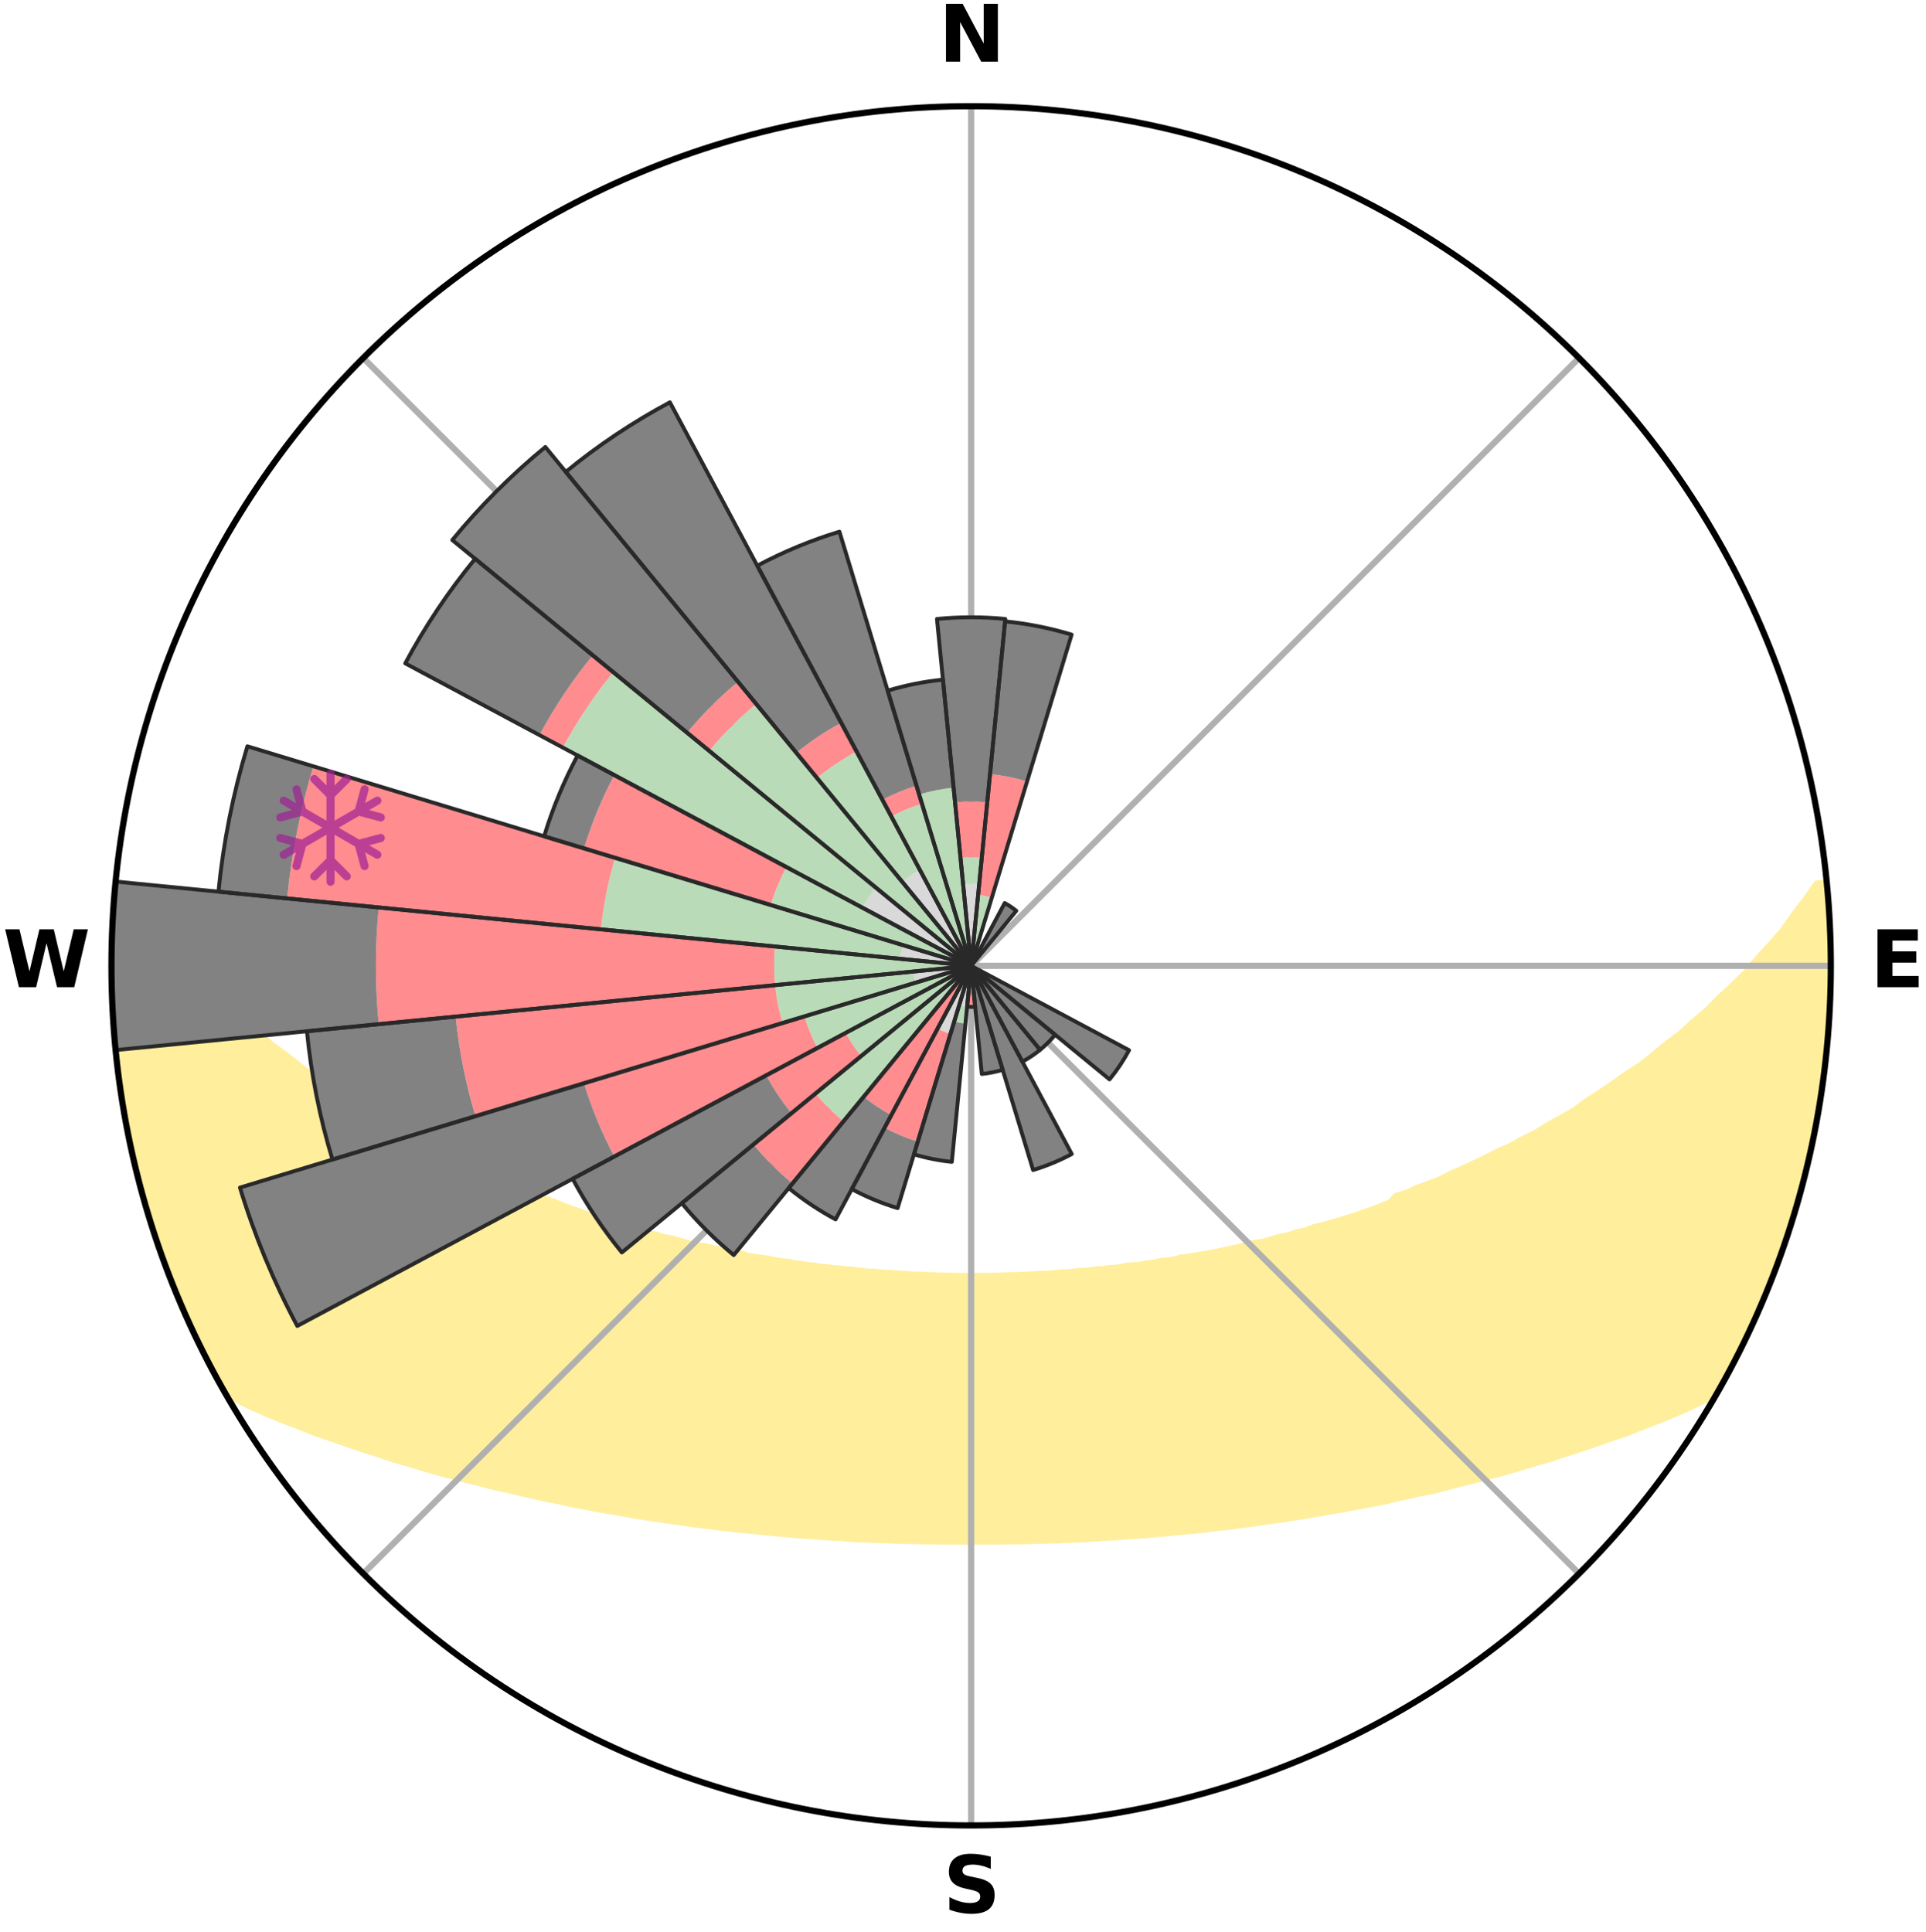 <?xml version="1.0" encoding="utf-8" standalone="no"?>
<!DOCTYPE svg PUBLIC "-//W3C//DTD SVG 1.1//EN"
  "http://www.w3.org/Graphics/SVG/1.1/DTD/svg11.dtd">
<svg xmlns:xlink="http://www.w3.org/1999/xlink" width="248.41pt" height="249.158pt" viewBox="0 0 248.41 249.158" xmlns="http://www.w3.org/2000/svg" version="1.1">
 <title>Ski Rose for 竜王スキーパーク, Ryuoo Ski Park, Ryūō sukī pāku</title>
 <defs>
  <style type="text/css">*{stroke-linejoin: round; stroke-linecap: butt}</style>
 </defs>
 <g id="figure_1">
  <g id="patch_1">
   <path d="M 0 249.158 
L 248.41 249.158 
L 248.41 0 
L 0 0 
z
" style="fill: #ffffff"/>
  </g>
  <g id="axes_1">
   <g id="patch_2">
    <path d="M 236.135 124.579 
C 236.135 110.018 233.267 95.599 227.695 82.147 
C 222.122 68.695 213.955 56.471 203.659 46.175 
C 193.363 35.879 181.139 27.711 167.687 22.139 
C 154.235 16.567 139.815 13.699 125.255 13.699 
C 110.694 13.699 96.275 16.567 82.823 22.139 
C 69.371 27.711 57.147 35.879 46.851 46.175 
C 36.555 56.471 28.387 68.695 22.815 82.147 
C 17.243 95.599 14.375 110.018 14.375 124.579 
C 14.375 139.14 17.243 153.559 22.815 167.011 
C 28.387 180.463 36.555 192.687 46.851 202.983 
C 57.147 213.279 69.371 221.447 82.823 227.019 
C 96.275 232.591 110.694 235.459 125.255 235.459 
C 139.815 235.459 154.235 232.591 167.687 227.019 
C 181.139 221.447 193.363 213.279 203.659 202.983 
C 213.955 192.687 222.122 180.463 227.695 167.011 
C 233.267 153.559 236.135 139.14 236.135 124.579 
M 125.255 124.579 
C 125.255 124.579 125.255 124.579 125.255 124.579 
C 125.255 124.579 125.255 124.579 125.255 124.579 
C 125.255 124.579 125.255 124.579 125.255 124.579 
C 125.255 124.579 125.255 124.579 125.255 124.579 
C 125.255 124.579 125.255 124.579 125.255 124.579 
C 125.255 124.579 125.255 124.579 125.255 124.579 
C 125.255 124.579 125.255 124.579 125.255 124.579 
C 125.255 124.579 125.255 124.579 125.255 124.579 
C 125.255 124.579 125.255 124.579 125.255 124.579 
C 125.255 124.579 125.255 124.579 125.255 124.579 
C 125.255 124.579 125.255 124.579 125.255 124.579 
C 125.255 124.579 125.255 124.579 125.255 124.579 
C 125.255 124.579 125.255 124.579 125.255 124.579 
C 125.255 124.579 125.255 124.579 125.255 124.579 
C 125.255 124.579 125.255 124.579 125.255 124.579 
C 125.255 124.579 125.255 124.579 125.255 124.579 
z
" style="fill: #ffffff"/>
   </g>
   <g id="PolyCollection_1">
    <defs>
     <path id="m086ecdc157" d="M 235.624 -135.206 
L 234.356 -135.084 
L 232.936 -133.054 
L 231.422 -131.073 
L 230.083 -129.156 
L 228.454 -127.281 
L 226.782 -125.465 
L 225.316 -123.706 
L 223.572 -122.005 
L 221.798 -120.364 
L 220.242 -118.769 
L 218.415 -117.247 
L 216.81 -115.763 
L 214.941 -114.361 
L 213.297 -112.988 
L 211.635 -111.669 
L 209.719 -110.445 
L 208.029 -109.238 
L 206.329 -108.084 
L 204.618 -106.985 
L 203.133 -105.882 
L 201.407 -104.885 
L 199.677 -103.94 
L 198.171 -102.98 
L 196.435 -102.136 
L 194.923 -101.269 
L 193.189 -100.522 
L 191.676 -99.745 
L 190.164 -99.011 
L 188.655 -98.318 
L 187.149 -97.667 
L 185.851 -96.964 
L 184.353 -96.391 
L 182.863 -95.857 
L 181.575 -95.26 
L 180.101 -94.8 
L 179.363 -93.966 
L 178.087 -93.459 
L 176.817 -92.982 
L 175.554 -92.535 
L 174.298 -92.118 
L 173.052 -91.729 
L 171.816 -91.368 
L 170.589 -91.033 
L 169.375 -90.725 
L 168.323 -90.321 
L 167.129 -90.061 
L 166.091 -89.702 
L 164.92 -89.486 
L 163.898 -89.169 
L 162.883 -88.871 
L 161.75 -88.715 
L 160.754 -88.455 
L 159.766 -88.212 
L 158.786 -87.986 
L 157.816 -87.776 
L 156.854 -87.581 
L 155.903 -87.4 
L 154.96 -87.234 
L 154.028 -87.081 
L 153.107 -86.94 
L 152.195 -86.81 
L 151.373 -86.577 
L 150.478 -86.471 
L 149.595 -86.373 
L 148.788 -86.176 
L 147.922 -86.097 
L 147.126 -85.921 
L 146.278 -85.859 
L 145.44 -85.803 
L 144.662 -85.655 
L 143.887 -85.517 
L 143.073 -85.481 
L 142.308 -85.358 
L 141.512 -85.332 
L 140.757 -85.224 
L 140.006 -85.124 
L 139.232 -85.109 
L 138.49 -85.022 
L 137.753 -84.942 
L 136.998 -84.935 
L 136.269 -84.864 
L 135.542 -84.8 
L 134.819 -84.742 
L 134.087 -84.742 
L 133.37 -84.691 
L 132.656 -84.647 
L 131.944 -84.607 
L 131.234 -84.573 
L 130.522 -84.574 
L 129.816 -84.545 
L 129.112 -84.521 
L 128.409 -84.501 
L 127.707 -84.486 
L 127.006 -84.475 
L 126.305 -84.474 
L 125.605 -84.468 
L 124.905 -84.468 
L 124.205 -84.474 
L 123.504 -84.484 
L 122.803 -84.499 
L 122.102 -84.518 
L 121.398 -84.52 
L 120.693 -84.543 
L 119.988 -84.572 
L 119.281 -84.605 
L 118.572 -84.643 
L 117.853 -84.644 
L 117.139 -84.688 
L 116.422 -84.738 
L 115.703 -84.793 
L 114.981 -84.855 
L 114.24 -84.86 
L 113.51 -84.93 
L 112.778 -85.006 
L 112.018 -85.017 
L 111.276 -85.104 
L 110.531 -85.199 
L 109.783 -85.301 
L 108.996 -85.326 
L 108.237 -85.442 
L 107.434 -85.475 
L 106.665 -85.606 
L 105.845 -85.649 
L 105.066 -85.797 
L 104.228 -85.853 
L 103.439 -86.02 
L 102.583 -86.091 
L 101.784 -86.278 
L 100.911 -86.366 
L 100.027 -86.464 
L 99.211 -86.685 
L 98.31 -86.803 
L 97.398 -86.933 
L 96.476 -87.074 
L 95.638 -87.346 
L 94.7 -87.514 
L 93.753 -87.695 
L 92.795 -87.89 
L 91.829 -88.101 
L 90.853 -88.328 
L 89.749 -88.448 
L 88.753 -88.709 
L 87.749 -88.987 
L 86.738 -89.285 
L 85.582 -89.48 
L 84.554 -89.817 
L 83.374 -90.055 
L 82.33 -90.435 
L 81.128 -90.719 
L 80.072 -91.145 
L 78.85 -91.479 
L 77.618 -91.839 
L 76.376 -92.227 
L 75.125 -92.643 
L 73.865 -93.088 
L 72.599 -93.563 
L 71.327 -94.068 
L 69.86 -94.502 
L 68.575 -95.073 
L 67.09 -95.579 
L 65.796 -96.219 
L 64.298 -96.799 
L 62.794 -97.42 
L 61.285 -98.082 
L 59.772 -98.785 
L 58.258 -99.53 
L 56.743 -100.318 
L 55.229 -101.149 
L 53.493 -101.953 
L 51.983 -102.875 
L 50.249 -103.778 
L 48.749 -104.793 
L 47.024 -105.798 
L 45.306 -106.855 
L 43.596 -107.965 
L 41.895 -109.129 
L 40.206 -110.347 
L 38.531 -111.618 
L 36.871 -112.943 
L 34.986 -114.294 
L 33.362 -115.731 
L 31.516 -117.202 
L 29.936 -118.749 
L 28.138 -120.339 
L 26.611 -121.996 
L 24.871 -123.703 
L 23.165 -125.47 
L 21.74 -127.29 
L 20.116 -129.17 
L 18.547 -131.106 
L 17.28 -133.077 
L 15.877 -135.111 
L 15.026 -135.193 
L 15.026 -135.193 
L 14.729 -133.278 
L 14.62 -131.346 
L 14.571 -129.412 
L 14.554 -127.478 
L 14.384 -125.547 
L 14.408 -123.612 
L 14.488 -121.679 
L 14.598 -119.748 
L 14.74 -117.82 
L 14.721 -115.88 
L 14.905 -113.954 
L 15.137 -112.033 
L 15.398 -110.116 
L 15.688 -108.204 
L 16.006 -106.297 
L 16.357 -104.396 
L 16.73 -102.499 
L 17.131 -100.609 
L 17.56 -98.724 
L 18.011 -96.844 
L 18.496 -94.972 
L 19.01 -93.108 
L 19.541 -91.248 
L 20.113 -89.399 
L 20.885 -87.62 
L 21.514 -85.792 
L 22.158 -83.968 
L 22.836 -82.156 
L 23.577 -80.368 
L 24.474 -78.651 
L 25.259 -76.883 
L 26.098 -75.141 
L 26.904 -73.381 
L 27.818 -71.675 
L 28.758 -69.984 
L 30.446 -68.732 
L 32.503 -67.741 
L 34.591 -66.82 
L 36.697 -65.964 
L 38.802 -65.162 
L 40.824 -64.355 
L 42.921 -63.656 
L 44.928 -62.942 
L 46.925 -62.273 
L 48.909 -61.645 
L 50.807 -60.995 
L 52.765 -60.445 
L 54.641 -59.874 
L 56.501 -59.334 
L 58.35 -58.832 
L 60.181 -58.359 
L 61.999 -57.922 
L 63.743 -57.451 
L 65.527 -57.069 
L 67.243 -56.656 
L 68.944 -56.269 
L 70.631 -55.908 
L 72.303 -55.571 
L 73.918 -55.201 
L 75.561 -54.911 
L 77.147 -54.582 
L 78.76 -54.333 
L 80.322 -54.049 
L 81.869 -53.78 
L 83.406 -53.534 
L 84.928 -53.301 
L 86.439 -53.089 
L 87.935 -52.888 
L 89.394 -52.654 
L 90.868 -52.487 
L 92.308 -52.283 
L 93.756 -52.137 
L 95.175 -51.961 
L 96.603 -51.842 
L 98.003 -51.69 
L 99.394 -51.55 
L 100.776 -51.42 
L 102.15 -51.301 
L 103.517 -51.193 
L 104.875 -51.093 
L 106.227 -51.003 
L 107.571 -50.92 
L 108.909 -50.846 
L 110.234 -50.751 
L 111.561 -50.693 
L 112.882 -50.642 
L 114.198 -50.596 
L 115.508 -50.542 
L 116.816 -50.51 
L 118.12 -50.483 
L 119.421 -50.449 
L 120.72 -50.434 
L 122.017 -50.42 
L 123.313 -50.417 
L 124.608 -50.414 
L 125.902 -50.417 
L 127.197 -50.416 
L 128.493 -50.419 
L 129.79 -50.437 
L 131.089 -50.452 
L 132.391 -50.472 
L 133.694 -50.51 
L 135.002 -50.542 
L 136.314 -50.58 
L 137.627 -50.646 
L 138.948 -50.698 
L 140.274 -50.757 
L 141.601 -50.847 
L 142.938 -50.922 
L 144.283 -51.004 
L 145.634 -51.095 
L 146.992 -51.195 
L 148.358 -51.304 
L 149.733 -51.423 
L 151.115 -51.552 
L 152.506 -51.693 
L 153.922 -51.804 
L 155.331 -51.968 
L 156.75 -52.145 
L 158.2 -52.287 
L 159.639 -52.491 
L 161.112 -52.662 
L 162.571 -52.896 
L 164.068 -53.093 
L 165.577 -53.309 
L 167.101 -53.539 
L 168.635 -53.789 
L 170.184 -54.054 
L 171.744 -54.342 
L 173.357 -54.59 
L 174.945 -54.916 
L 176.588 -55.206 
L 178.247 -55.519 
L 179.872 -55.916 
L 181.558 -56.277 
L 183.26 -56.664 
L 185.03 -57.015 
L 186.761 -57.457 
L 188.505 -57.928 
L 190.32 -58.368 
L 192.153 -58.838 
L 194 -59.343 
L 195.862 -59.88 
L 197.735 -60.454 
L 199.693 -61.003 
L 201.593 -61.651 
L 203.577 -62.279 
L 205.573 -62.948 
L 207.58 -63.662 
L 209.675 -64.363 
L 211.697 -65.169 
L 213.804 -65.969 
L 215.908 -66.827 
L 217.998 -67.746 
L 220.053 -68.739 
L 221.758 -69.98 
L 222.691 -71.676 
L 223.602 -73.383 
L 224.446 -75.124 
L 225.31 -76.855 
L 226.13 -78.608 
L 226.898 -80.383 
L 227.674 -82.156 
L 228.413 -83.944 
L 229.041 -85.775 
L 229.734 -87.581 
L 230.377 -89.406 
L 230.971 -91.247 
L 231.515 -93.103 
L 231.986 -94.98 
L 232.586 -96.821 
L 233.015 -98.708 
L 233.36 -100.613 
L 233.86 -102.483 
L 234.255 -104.377 
L 234.592 -106.282 
L 234.822 -108.204 
L 235.144 -110.112 
L 235.341 -112.036 
L 235.577 -113.956 
L 235.774 -115.881 
L 235.816 -117.817 
L 235.938 -119.747 
L 236.022 -121.679 
L 236.069 -123.612 
L 236.08 -125.546 
L 236.055 -127.48 
L 235.997 -129.414 
L 235.905 -131.347 
L 235.78 -133.278 
L 235.624 -135.206 
z
" style="stroke: #ffee9c"/>
    </defs>
    <g clip-path="url(#p085f115975)">
     <use xlink:href="#m086ecdc157" x="0" y="249.158" style="fill: #ffee9c; stroke: #ffee9c"/>
    </g>
   </g>
   <g id="matplotlib.axis_1">
    <g id="xtick_1">
     <g id="line2d_1">
      <path d="M 125.255 124.579 
L 125.255 13.699 
" clip-path="url(#p085f115975)" style="fill: none; stroke: #b0b0b0; stroke-width: 0.8; stroke-linecap: square"/>
     </g>
     <g id="text_1">
      <!-- N -->
      <g transform="translate(121.07 7.958) scale(0.1 -0.1)">
       <defs>
        <path id="DejaVuSans-Bold-4e" d="M 588 4666 
L 1931 4666 
L 3628 1466 
L 3628 4666 
L 4769 4666 
L 4769 0 
L 3425 0 
L 1728 3200 
L 1728 0 
L 588 0 
L 588 4666 
z
" transform="scale(0.016)"/>
       </defs>
       <use xlink:href="#DejaVuSans-Bold-4e"/>
      </g>
     </g>
    </g>
    <g id="xtick_2">
     <g id="line2d_2">
      <path d="M 125.255 124.579 
L 203.659 46.175 
" clip-path="url(#p085f115975)" style="fill: none; stroke: #b0b0b0; stroke-width: 0.8; stroke-linecap: square"/>
     </g>
    </g>
    <g id="xtick_3">
     <g id="line2d_3">
      <path d="M 125.255 124.579 
L 236.135 124.579 
" clip-path="url(#p085f115975)" style="fill: none; stroke: #b0b0b0; stroke-width: 0.8; stroke-linecap: square"/>
     </g>
     <g id="text_2">
      <!-- E -->
      <g transform="translate(241.219 127.338) scale(0.1 -0.1)">
       <defs>
        <path id="DejaVuSans-Bold-45" d="M 588 4666 
L 3834 4666 
L 3834 3756 
L 1791 3756 
L 1791 2888 
L 3713 2888 
L 3713 1978 
L 1791 1978 
L 1791 909 
L 3903 909 
L 3903 0 
L 588 0 
L 588 4666 
z
" transform="scale(0.016)"/>
       </defs>
       <use xlink:href="#DejaVuSans-Bold-45"/>
      </g>
     </g>
    </g>
    <g id="xtick_4">
     <g id="line2d_4">
      <path d="M 125.255 124.579 
L 203.659 202.983 
" clip-path="url(#p085f115975)" style="fill: none; stroke: #b0b0b0; stroke-width: 0.8; stroke-linecap: square"/>
     </g>
    </g>
    <g id="xtick_5">
     <g id="line2d_5">
      <path d="M 125.255 124.579 
L 125.255 235.459 
" clip-path="url(#p085f115975)" style="fill: none; stroke: #b0b0b0; stroke-width: 0.8; stroke-linecap: square"/>
     </g>
     <g id="text_3">
      <!-- S -->
      <g transform="translate(121.654 246.718) scale(0.1 -0.1)">
       <defs>
        <path id="DejaVuSans-Bold-53" d="M 3834 4519 
L 3834 3531 
Q 3450 3703 3084 3790 
Q 2719 3878 2394 3878 
Q 1963 3878 1756 3759 
Q 1550 3641 1550 3391 
Q 1550 3203 1689 3098 
Q 1828 2994 2194 2919 
L 2706 2816 
Q 3484 2659 3812 2340 
Q 4141 2022 4141 1434 
Q 4141 663 3683 286 
Q 3225 -91 2284 -91 
Q 1841 -91 1394 -6 
Q 947 78 500 244 
L 500 1259 
Q 947 1022 1364 901 
Q 1781 781 2169 781 
Q 2563 781 2772 912 
Q 2981 1044 2981 1288 
Q 2981 1506 2839 1625 
Q 2697 1744 2272 1838 
L 1806 1941 
Q 1106 2091 782 2419 
Q 459 2747 459 3303 
Q 459 4000 909 4375 
Q 1359 4750 2203 4750 
Q 2588 4750 2994 4692 
Q 3400 4634 3834 4519 
z
" transform="scale(0.016)"/>
       </defs>
       <use xlink:href="#DejaVuSans-Bold-53"/>
      </g>
     </g>
    </g>
    <g id="xtick_6">
     <g id="line2d_6">
      <path d="M 125.255 124.579 
L 46.851 202.983 
" clip-path="url(#p085f115975)" style="fill: none; stroke: #b0b0b0; stroke-width: 0.8; stroke-linecap: square"/>
     </g>
    </g>
    <g id="xtick_7">
     <g id="line2d_7">
      <path d="M 125.255 124.579 
L 14.375 124.579 
" clip-path="url(#p085f115975)" style="fill: none; stroke: #b0b0b0; stroke-width: 0.8; stroke-linecap: square"/>
     </g>
     <g id="text_4">
      <!-- W -->
      <g transform="translate(0.36 127.338) scale(0.1 -0.1)">
       <defs>
        <path id="DejaVuSans-Bold-57" d="M 191 4666 
L 1344 4666 
L 2150 1275 
L 2950 4666 
L 4109 4666 
L 4909 1275 
L 5716 4666 
L 6859 4666 
L 5759 0 
L 4372 0 
L 3525 3547 
L 2688 0 
L 1300 0 
L 191 4666 
z
" transform="scale(0.016)"/>
       </defs>
       <use xlink:href="#DejaVuSans-Bold-57"/>
      </g>
     </g>
    </g>
    <g id="xtick_8">
     <g id="line2d_8">
      <path d="M 125.255 124.579 
L 46.851 46.175 
" clip-path="url(#p085f115975)" style="fill: none; stroke: #b0b0b0; stroke-width: 0.8; stroke-linecap: square"/>
     </g>
    </g>
   </g>
   <g id="matplotlib.axis_2"/>
   <g id="patch_3">
    <path d="M 125.255 124.579 
C 125.255 124.579 125.255 124.579 125.255 124.579 
C 125.255 124.579 125.255 124.579 125.255 124.579 
L 126.293 114.034 
C 125.948 114 125.602 113.983 125.255 113.983 
C 124.908 113.983 124.561 114 124.216 114.034 
z
" clip-path="url(#p085f115975)" style="fill: #d9d9d9"/>
   </g>
   <g id="patch_4">
    <path d="M 125.255 124.579 
C 125.255 124.579 125.255 124.579 125.255 124.579 
C 125.255 124.579 125.255 124.579 125.255 124.579 
L 125.255 124.579 
C 125.255 124.579 125.255 124.579 125.255 124.579 
C 125.255 124.579 125.255 124.579 125.255 124.579 
z
" clip-path="url(#p085f115975)" style="fill: #d9d9d9"/>
   </g>
   <g id="patch_5">
    <path d="M 125.255 124.579 
C 125.255 124.579 125.255 124.579 125.255 124.579 
C 125.255 124.579 125.255 124.579 125.255 124.579 
L 125.255 124.579 
C 125.255 124.579 125.255 124.579 125.255 124.579 
C 125.255 124.579 125.255 124.579 125.255 124.579 
z
" clip-path="url(#p085f115975)" style="fill: #d9d9d9"/>
   </g>
   <g id="patch_6">
    <path d="M 125.255 124.579 
C 125.255 124.579 125.255 124.579 125.255 124.579 
C 125.255 124.579 125.255 124.579 125.255 124.579 
L 125.255 124.579 
C 125.255 124.579 125.255 124.579 125.255 124.579 
C 125.255 124.579 125.255 124.579 125.255 124.579 
z
" clip-path="url(#p085f115975)" style="fill: #d9d9d9"/>
   </g>
   <g id="patch_7">
    <path d="M 125.255 124.579 
C 125.255 124.579 125.255 124.579 125.255 124.579 
C 125.255 124.579 125.255 124.579 125.255 124.579 
L 125.255 124.579 
C 125.255 124.579 125.255 124.579 125.255 124.579 
C 125.255 124.579 125.255 124.579 125.255 124.579 
z
" clip-path="url(#p085f115975)" style="fill: #d9d9d9"/>
   </g>
   <g id="patch_8">
    <path d="M 125.255 124.579 
C 125.255 124.579 125.255 124.579 125.255 124.579 
C 125.255 124.579 125.255 124.579 125.255 124.579 
L 125.255 124.579 
C 125.255 124.579 125.255 124.579 125.255 124.579 
C 125.255 124.579 125.255 124.579 125.255 124.579 
z
" clip-path="url(#p085f115975)" style="fill: #d9d9d9"/>
   </g>
   <g id="patch_9">
    <path d="M 125.255 124.579 
C 125.255 124.579 125.255 124.579 125.255 124.579 
C 125.255 124.579 125.255 124.579 125.255 124.579 
L 125.255 124.579 
C 125.255 124.579 125.255 124.579 125.255 124.579 
C 125.255 124.579 125.255 124.579 125.255 124.579 
z
" clip-path="url(#p085f115975)" style="fill: #d9d9d9"/>
   </g>
   <g id="patch_10">
    <path d="M 125.255 124.579 
C 125.255 124.579 125.255 124.579 125.255 124.579 
C 125.255 124.579 125.255 124.579 125.255 124.579 
L 125.255 124.579 
C 125.255 124.579 125.255 124.579 125.255 124.579 
C 125.255 124.579 125.255 124.579 125.255 124.579 
z
" clip-path="url(#p085f115975)" style="fill: #d9d9d9"/>
   </g>
   <g id="patch_11">
    <path d="M 125.255 124.579 
C 125.255 124.579 125.255 124.579 125.255 124.579 
C 125.255 124.579 125.255 124.579 125.255 124.579 
L 125.255 124.579 
C 125.255 124.579 125.255 124.579 125.255 124.579 
C 125.255 124.579 125.255 124.579 125.255 124.579 
z
" clip-path="url(#p085f115975)" style="fill: #d9d9d9"/>
   </g>
   <g id="patch_12">
    <path d="M 125.255 124.579 
C 125.255 124.579 125.255 124.579 125.255 124.579 
C 125.255 124.579 125.255 124.579 125.255 124.579 
L 125.255 124.579 
C 125.255 124.579 125.255 124.579 125.255 124.579 
C 125.255 124.579 125.255 124.579 125.255 124.579 
z
" clip-path="url(#p085f115975)" style="fill: #d9d9d9"/>
   </g>
   <g id="patch_13">
    <path d="M 125.255 124.579 
C 125.255 124.579 125.255 124.579 125.255 124.579 
C 125.255 124.579 125.255 124.579 125.255 124.579 
L 125.255 124.579 
C 125.255 124.579 125.255 124.579 125.255 124.579 
C 125.255 124.579 125.255 124.579 125.255 124.579 
z
" clip-path="url(#p085f115975)" style="fill: #d9d9d9"/>
   </g>
   <g id="patch_14">
    <path d="M 125.255 124.579 
C 125.255 124.579 125.255 124.579 125.255 124.579 
C 125.255 124.579 125.255 124.579 125.255 124.579 
L 125.255 124.579 
C 125.255 124.579 125.255 124.579 125.255 124.579 
C 125.255 124.579 125.255 124.579 125.255 124.579 
z
" clip-path="url(#p085f115975)" style="fill: #d9d9d9"/>
   </g>
   <g id="patch_15">
    <path d="M 125.255 124.579 
C 125.255 124.579 125.255 124.579 125.255 124.579 
C 125.255 124.579 125.255 124.579 125.255 124.579 
L 125.255 124.579 
C 125.255 124.579 125.255 124.579 125.255 124.579 
C 125.255 124.579 125.255 124.579 125.255 124.579 
z
" clip-path="url(#p085f115975)" style="fill: #d9d9d9"/>
   </g>
   <g id="patch_16">
    <path d="M 125.255 124.579 
C 125.255 124.579 125.255 124.579 125.255 124.579 
C 125.255 124.579 125.255 124.579 125.255 124.579 
L 125.255 124.579 
C 125.255 124.579 125.255 124.579 125.255 124.579 
C 125.255 124.579 125.255 124.579 125.255 124.579 
z
" clip-path="url(#p085f115975)" style="fill: #d9d9d9"/>
   </g>
   <g id="patch_17">
    <path d="M 125.255 124.579 
C 125.255 124.579 125.255 124.579 125.255 124.579 
C 125.255 124.579 125.255 124.579 125.255 124.579 
L 125.255 124.579 
C 125.255 124.579 125.255 124.579 125.255 124.579 
C 125.255 124.579 125.255 124.579 125.255 124.579 
z
" clip-path="url(#p085f115975)" style="fill: #d9d9d9"/>
   </g>
   <g id="patch_18">
    <path d="M 125.255 124.579 
C 125.255 124.579 125.255 124.579 125.255 124.579 
C 125.255 124.579 125.255 124.579 125.255 124.579 
L 125.255 124.579 
C 125.255 124.579 125.255 124.579 125.255 124.579 
C 125.255 124.579 125.255 124.579 125.255 124.579 
z
" clip-path="url(#p085f115975)" style="fill: #d9d9d9"/>
   </g>
   <g id="patch_19">
    <path d="M 125.255 124.579 
C 125.255 124.579 125.255 124.579 125.255 124.579 
C 125.255 124.579 125.255 124.579 125.255 124.579 
L 125.255 124.579 
C 125.255 124.579 125.255 124.579 125.255 124.579 
C 125.255 124.579 125.255 124.579 125.255 124.579 
z
" clip-path="url(#p085f115975)" style="fill: #d9d9d9"/>
   </g>
   <g id="patch_20">
    <path d="M 125.255 124.579 
C 125.255 124.579 125.255 124.579 125.255 124.579 
C 125.255 124.579 125.255 124.579 125.255 124.579 
L 123.717 129.649 
C 123.883 129.699 124.051 129.741 124.221 129.775 
C 124.391 129.809 124.563 129.835 124.736 129.852 
z
" clip-path="url(#p085f115975)" style="fill: #d9d9d9"/>
   </g>
   <g id="patch_21">
    <path d="M 125.255 124.579 
C 125.255 124.579 125.255 124.579 125.255 124.579 
C 125.255 124.579 125.255 124.579 125.255 124.579 
L 120.929 132.672 
C 121.194 132.814 121.466 132.942 121.743 133.057 
C 122.021 133.172 122.304 133.273 122.591 133.36 
z
" clip-path="url(#p085f115975)" style="fill: #d9d9d9"/>
   </g>
   <g id="patch_22">
    <path d="M 125.255 124.579 
C 125.255 124.579 125.255 124.579 125.255 124.579 
C 125.255 124.579 125.255 124.579 125.255 124.579 
L 125.255 124.579 
C 125.255 124.579 125.255 124.579 125.255 124.579 
C 125.255 124.579 125.255 124.579 125.255 124.579 
z
" clip-path="url(#p085f115975)" style="fill: #d9d9d9"/>
   </g>
   <g id="patch_23">
    <path d="M 125.255 124.579 
C 125.255 124.579 125.255 124.579 125.255 124.579 
C 125.255 124.579 125.255 124.579 125.255 124.579 
L 125.255 124.579 
C 125.255 124.579 125.255 124.579 125.255 124.579 
C 125.255 124.579 125.255 124.579 125.255 124.579 
z
" clip-path="url(#p085f115975)" style="fill: #d9d9d9"/>
   </g>
   <g id="patch_24">
    <path d="M 125.255 124.579 
C 125.255 124.579 125.255 124.579 125.255 124.579 
C 125.255 124.579 125.255 124.579 125.255 124.579 
L 125.255 124.579 
C 125.255 124.579 125.255 124.579 125.255 124.579 
C 125.255 124.579 125.255 124.579 125.255 124.579 
z
" clip-path="url(#p085f115975)" style="fill: #d9d9d9"/>
   </g>
   <g id="patch_25">
    <path d="M 125.255 124.579 
C 125.255 124.579 125.255 124.579 125.255 124.579 
C 125.255 124.579 125.255 124.579 125.255 124.579 
L 125.255 124.579 
C 125.255 124.579 125.255 124.579 125.255 124.579 
C 125.255 124.579 125.255 124.579 125.255 124.579 
z
" clip-path="url(#p085f115975)" style="fill: #d9d9d9"/>
   </g>
   <g id="patch_26">
    <path d="M 125.255 124.579 
C 125.255 124.579 125.255 124.579 125.255 124.579 
C 125.255 124.579 125.255 124.579 125.255 124.579 
L 117.798 125.313 
C 117.822 125.558 117.858 125.8 117.906 126.041 
C 117.954 126.281 118.014 126.519 118.085 126.754 
z
" clip-path="url(#p085f115975)" style="fill: #d9d9d9"/>
   </g>
   <g id="patch_27">
    <path d="M 125.255 124.579 
C 125.255 124.579 125.255 124.579 125.255 124.579 
C 125.255 124.579 125.255 124.579 125.255 124.579 
L 125.255 124.579 
C 125.255 124.579 125.255 124.579 125.255 124.579 
C 125.255 124.579 125.255 124.579 125.255 124.579 
z
" clip-path="url(#p085f115975)" style="fill: #d9d9d9"/>
   </g>
   <g id="patch_28">
    <path d="M 125.255 124.579 
C 125.255 124.579 125.255 124.579 125.255 124.579 
C 125.255 124.579 125.255 124.579 125.255 124.579 
L 116.473 121.915 
C 116.386 122.203 116.313 122.494 116.255 122.789 
C 116.196 123.083 116.152 123.381 116.123 123.68 
z
" clip-path="url(#p085f115975)" style="fill: #d9d9d9"/>
   </g>
   <g id="patch_29">
    <path d="M 125.255 124.579 
C 125.255 124.579 125.255 124.579 125.255 124.579 
C 125.255 124.579 125.255 124.579 125.255 124.579 
L 125.255 124.579 
C 125.255 124.579 125.255 124.579 125.255 124.579 
C 125.255 124.579 125.255 124.579 125.255 124.579 
z
" clip-path="url(#p085f115975)" style="fill: #d9d9d9"/>
   </g>
   <g id="patch_30">
    <path d="M 125.255 124.579 
C 125.255 124.579 125.255 124.579 125.255 124.579 
C 125.255 124.579 125.255 124.579 125.255 124.579 
L 112.968 114.496 
C 112.638 114.898 112.328 115.316 112.039 115.749 
C 111.75 116.181 111.483 116.628 111.237 117.087 
z
" clip-path="url(#p085f115975)" style="fill: #d9d9d9"/>
   </g>
   <g id="patch_31">
    <path d="M 125.255 124.579 
C 125.255 124.579 125.255 124.579 125.255 124.579 
C 125.255 124.579 125.255 124.579 125.255 124.579 
L 125.255 124.579 
C 125.255 124.579 125.255 124.579 125.255 124.579 
C 125.255 124.579 125.255 124.579 125.255 124.579 
z
" clip-path="url(#p085f115975)" style="fill: #d9d9d9"/>
   </g>
   <g id="patch_32">
    <path d="M 125.255 124.579 
C 125.255 124.579 125.255 124.579 125.255 124.579 
C 125.255 124.579 125.255 124.579 125.255 124.579 
L 118.647 112.217 
C 118.242 112.433 117.849 112.669 117.467 112.924 
C 117.086 113.179 116.717 113.452 116.362 113.744 
z
" clip-path="url(#p085f115975)" style="fill: #d9d9d9"/>
   </g>
   <g id="patch_33">
    <path d="M 125.255 124.579 
C 125.255 124.579 125.255 124.579 125.255 124.579 
C 125.255 124.579 125.255 124.579 125.255 124.579 
L 125.255 124.579 
C 125.255 124.579 125.255 124.579 125.255 124.579 
C 125.255 124.579 125.255 124.579 125.255 124.579 
z
" clip-path="url(#p085f115975)" style="fill: #d9d9d9"/>
   </g>
   <g id="patch_34">
    <path d="M 125.255 124.579 
C 125.255 124.579 125.255 124.579 125.255 124.579 
C 125.255 124.579 125.255 124.579 125.255 124.579 
L 125.255 124.579 
C 125.255 124.579 125.255 124.579 125.255 124.579 
C 125.255 124.579 125.255 124.579 125.255 124.579 
z
" clip-path="url(#p085f115975)" style="fill: #d9d9d9"/>
   </g>
   <g id="patch_35">
    <path d="M 124.216 114.034 
C 124.561 114 124.908 113.983 125.255 113.983 
C 125.602 113.983 125.948 114 126.293 114.034 
L 126.629 110.629 
C 126.172 110.584 125.714 110.562 125.255 110.562 
C 124.796 110.562 124.338 110.584 123.881 110.629 
z
" clip-path="url(#p085f115975)" style="fill: #badbb8"/>
   </g>
   <g id="patch_36">
    <path d="M 125.255 124.579 
C 125.255 124.579 125.255 124.579 125.255 124.579 
C 125.255 124.579 125.255 124.579 125.255 124.579 
L 127.919 115.798 
C 127.631 115.711 127.34 115.637 127.045 115.579 
C 126.751 115.52 126.453 115.476 126.154 115.447 
z
" clip-path="url(#p085f115975)" style="fill: #badbb8"/>
   </g>
   <g id="patch_37">
    <path d="M 125.255 124.579 
C 125.255 124.579 125.255 124.579 125.255 124.579 
C 125.255 124.579 125.255 124.579 125.255 124.579 
L 125.255 124.579 
C 125.255 124.579 125.255 124.579 125.255 124.579 
C 125.255 124.579 125.255 124.579 125.255 124.579 
z
" clip-path="url(#p085f115975)" style="fill: #badbb8"/>
   </g>
   <g id="patch_38">
    <path d="M 125.255 124.579 
C 125.255 124.579 125.255 124.579 125.255 124.579 
C 125.255 124.579 125.255 124.579 125.255 124.579 
L 125.255 124.579 
C 125.255 124.579 125.255 124.579 125.255 124.579 
C 125.255 124.579 125.255 124.579 125.255 124.579 
z
" clip-path="url(#p085f115975)" style="fill: #badbb8"/>
   </g>
   <g id="patch_39">
    <path d="M 125.255 124.579 
C 125.255 124.579 125.255 124.579 125.255 124.579 
C 125.255 124.579 125.255 124.579 125.255 124.579 
L 125.255 124.579 
C 125.255 124.579 125.255 124.579 125.255 124.579 
C 125.255 124.579 125.255 124.579 125.255 124.579 
z
" clip-path="url(#p085f115975)" style="fill: #badbb8"/>
   </g>
   <g id="patch_40">
    <path d="M 125.255 124.579 
C 125.255 124.579 125.255 124.579 125.255 124.579 
C 125.255 124.579 125.255 124.579 125.255 124.579 
L 125.255 124.579 
C 125.255 124.579 125.255 124.579 125.255 124.579 
C 125.255 124.579 125.255 124.579 125.255 124.579 
z
" clip-path="url(#p085f115975)" style="fill: #badbb8"/>
   </g>
   <g id="patch_41">
    <path d="M 125.255 124.579 
C 125.255 124.579 125.255 124.579 125.255 124.579 
C 125.255 124.579 125.255 124.579 125.255 124.579 
L 125.255 124.579 
C 125.255 124.579 125.255 124.579 125.255 124.579 
C 125.255 124.579 125.255 124.579 125.255 124.579 
z
" clip-path="url(#p085f115975)" style="fill: #badbb8"/>
   </g>
   <g id="patch_42">
    <path d="M 125.255 124.579 
C 125.255 124.579 125.255 124.579 125.255 124.579 
C 125.255 124.579 125.255 124.579 125.255 124.579 
L 125.255 124.579 
C 125.255 124.579 125.255 124.579 125.255 124.579 
C 125.255 124.579 125.255 124.579 125.255 124.579 
z
" clip-path="url(#p085f115975)" style="fill: #badbb8"/>
   </g>
   <g id="patch_43">
    <path d="M 125.255 124.579 
C 125.255 124.579 125.255 124.579 125.255 124.579 
C 125.255 124.579 125.255 124.579 125.255 124.579 
L 125.255 124.579 
C 125.255 124.579 125.255 124.579 125.255 124.579 
C 125.255 124.579 125.255 124.579 125.255 124.579 
z
" clip-path="url(#p085f115975)" style="fill: #badbb8"/>
   </g>
   <g id="patch_44">
    <path d="M 125.255 124.579 
C 125.255 124.579 125.255 124.579 125.255 124.579 
C 125.255 124.579 125.255 124.579 125.255 124.579 
L 125.255 124.579 
C 125.255 124.579 125.255 124.579 125.255 124.579 
C 125.255 124.579 125.255 124.579 125.255 124.579 
z
" clip-path="url(#p085f115975)" style="fill: #badbb8"/>
   </g>
   <g id="patch_45">
    <path d="M 125.255 124.579 
C 125.255 124.579 125.255 124.579 125.255 124.579 
C 125.255 124.579 125.255 124.579 125.255 124.579 
L 125.255 124.579 
C 125.255 124.579 125.255 124.579 125.255 124.579 
C 125.255 124.579 125.255 124.579 125.255 124.579 
z
" clip-path="url(#p085f115975)" style="fill: #badbb8"/>
   </g>
   <g id="patch_46">
    <path d="M 125.255 124.579 
C 125.255 124.579 125.255 124.579 125.255 124.579 
C 125.255 124.579 125.255 124.579 125.255 124.579 
L 125.255 124.579 
C 125.255 124.579 125.255 124.579 125.255 124.579 
C 125.255 124.579 125.255 124.579 125.255 124.579 
z
" clip-path="url(#p085f115975)" style="fill: #badbb8"/>
   </g>
   <g id="patch_47">
    <path d="M 125.255 124.579 
C 125.255 124.579 125.255 124.579 125.255 124.579 
C 125.255 124.579 125.255 124.579 125.255 124.579 
L 125.255 124.579 
C 125.255 124.579 125.255 124.579 125.255 124.579 
C 125.255 124.579 125.255 124.579 125.255 124.579 
z
" clip-path="url(#p085f115975)" style="fill: #badbb8"/>
   </g>
   <g id="patch_48">
    <path d="M 125.255 124.579 
C 125.255 124.579 125.255 124.579 125.255 124.579 
C 125.255 124.579 125.255 124.579 125.255 124.579 
L 125.255 124.579 
C 125.255 124.579 125.255 124.579 125.255 124.579 
C 125.255 124.579 125.255 124.579 125.255 124.579 
z
" clip-path="url(#p085f115975)" style="fill: #badbb8"/>
   </g>
   <g id="patch_49">
    <path d="M 125.255 124.579 
C 125.255 124.579 125.255 124.579 125.255 124.579 
C 125.255 124.579 125.255 124.579 125.255 124.579 
L 125.255 124.579 
C 125.255 124.579 125.255 124.579 125.255 124.579 
C 125.255 124.579 125.255 124.579 125.255 124.579 
z
" clip-path="url(#p085f115975)" style="fill: #badbb8"/>
   </g>
   <g id="patch_50">
    <path d="M 125.255 124.579 
C 125.255 124.579 125.255 124.579 125.255 124.579 
C 125.255 124.579 125.255 124.579 125.255 124.579 
L 125.255 124.579 
C 125.255 124.579 125.255 124.579 125.255 124.579 
C 125.255 124.579 125.255 124.579 125.255 124.579 
z
" clip-path="url(#p085f115975)" style="fill: #badbb8"/>
   </g>
   <g id="patch_51">
    <path d="M 125.255 124.579 
C 125.255 124.579 125.255 124.579 125.255 124.579 
C 125.255 124.579 125.255 124.579 125.255 124.579 
L 125.255 124.579 
C 125.255 124.579 125.255 124.579 125.255 124.579 
C 125.255 124.579 125.255 124.579 125.255 124.579 
z
" clip-path="url(#p085f115975)" style="fill: #badbb8"/>
   </g>
   <g id="patch_52">
    <path d="M 124.736 129.852 
C 124.563 129.835 124.391 129.809 124.221 129.775 
C 124.051 129.741 123.883 129.699 123.717 129.649 
L 123.08 131.749 
C 123.315 131.82 123.553 131.88 123.793 131.928 
C 124.034 131.976 124.276 132.012 124.52 132.036 
z
" clip-path="url(#p085f115975)" style="fill: #badbb8"/>
   </g>
   <g id="patch_53">
    <path d="M 122.591 133.36 
C 122.304 133.273 122.021 133.172 121.743 133.057 
C 121.466 132.942 121.194 132.814 120.929 132.672 
L 120.929 132.672 
C 121.194 132.814 121.466 132.942 121.743 133.057 
C 122.021 133.172 122.304 133.273 122.591 133.36 
z
" clip-path="url(#p085f115975)" style="fill: #badbb8"/>
   </g>
   <g id="patch_54">
    <path d="M 125.255 124.579 
C 125.255 124.579 125.255 124.579 125.255 124.579 
C 125.255 124.579 125.255 124.579 125.255 124.579 
L 125.255 124.579 
C 125.255 124.579 125.255 124.579 125.255 124.579 
C 125.255 124.579 125.255 124.579 125.255 124.579 
z
" clip-path="url(#p085f115975)" style="fill: #badbb8"/>
   </g>
   <g id="patch_55">
    <path d="M 125.255 124.579 
C 125.255 124.579 125.255 124.579 125.255 124.579 
C 125.255 124.579 125.255 124.579 125.255 124.579 
L 105.191 141.045 
C 105.73 141.701 106.301 142.331 106.902 142.932 
C 107.503 143.533 108.132 144.104 108.789 144.643 
z
" clip-path="url(#p085f115975)" style="fill: #badbb8"/>
   </g>
   <g id="patch_56">
    <path d="M 125.255 124.579 
C 125.255 124.579 125.255 124.579 125.255 124.579 
C 125.255 124.579 125.255 124.579 125.255 124.579 
L 109.069 133.231 
C 109.352 133.76 109.661 134.276 109.995 134.775 
C 110.329 135.275 110.687 135.758 111.068 136.222 
z
" clip-path="url(#p085f115975)" style="fill: #badbb8"/>
   </g>
   <g id="patch_57">
    <path d="M 125.255 124.579 
C 125.255 124.579 125.255 124.579 125.255 124.579 
C 125.255 124.579 125.255 124.579 125.255 124.579 
L 103.745 131.104 
C 103.959 131.808 104.207 132.501 104.488 133.181 
C 104.77 133.861 105.084 134.526 105.431 135.175 
z
" clip-path="url(#p085f115975)" style="fill: #badbb8"/>
   </g>
   <g id="patch_58">
    <path d="M 118.085 126.754 
C 118.014 126.519 117.954 126.281 117.906 126.041 
C 117.858 125.8 117.822 125.558 117.798 125.313 
L 99.969 127.07 
C 100.05 127.897 100.172 128.72 100.335 129.536 
C 100.497 130.352 100.699 131.159 100.94 131.955 
z
" clip-path="url(#p085f115975)" style="fill: #badbb8"/>
   </g>
   <g id="patch_59">
    <path d="M 125.255 124.579 
C 125.255 124.579 125.255 124.579 125.255 124.579 
C 125.255 124.579 125.255 124.579 125.255 124.579 
L 99.969 122.089 
C 99.887 122.916 99.846 123.747 99.846 124.579 
C 99.846 125.411 99.887 126.242 99.969 127.07 
z
" clip-path="url(#p085f115975)" style="fill: #badbb8"/>
   </g>
   <g id="patch_60">
    <path d="M 116.123 123.68 
C 116.152 123.381 116.196 123.083 116.255 122.789 
C 116.313 122.494 116.386 122.203 116.473 121.915 
L 79.345 110.652 
C 78.889 112.155 78.507 113.679 78.201 115.219 
C 77.894 116.76 77.664 118.314 77.51 119.877 
z
" clip-path="url(#p085f115975)" style="fill: #badbb8"/>
   </g>
   <g id="patch_61">
    <path d="M 125.255 124.579 
C 125.255 124.579 125.255 124.579 125.255 124.579 
C 125.255 124.579 125.255 124.579 125.255 124.579 
L 101.43 111.844 
C 101.013 112.624 100.635 113.424 100.296 114.241 
C 99.958 115.058 99.66 115.891 99.403 116.737 
z
" clip-path="url(#p085f115975)" style="fill: #badbb8"/>
   </g>
   <g id="patch_62">
    <path d="M 111.237 117.087 
C 111.483 116.628 111.75 116.181 112.039 115.749 
C 112.328 115.316 112.638 114.898 112.968 114.496 
L 79.101 86.702 
C 77.862 88.213 76.697 89.783 75.611 91.408 
C 74.525 93.033 73.52 94.71 72.599 96.434 
z
" clip-path="url(#p085f115975)" style="fill: #badbb8"/>
   </g>
   <g id="patch_63">
    <path d="M 125.255 124.579 
C 125.255 124.579 125.255 124.579 125.255 124.579 
C 125.255 124.579 125.255 124.579 125.255 124.579 
L 97.539 90.807 
C 96.434 91.714 95.373 92.675 94.362 93.686 
C 93.351 94.698 92.39 95.758 91.483 96.863 
z
" clip-path="url(#p085f115975)" style="fill: #badbb8"/>
   </g>
   <g id="patch_64">
    <path d="M 116.362 113.744 
C 116.717 113.452 117.086 113.179 117.467 112.924 
C 117.849 112.669 118.242 112.433 118.647 112.217 
L 110.48 96.936 
C 109.575 97.42 108.694 97.948 107.841 98.518 
C 106.988 99.088 106.164 99.699 105.371 100.35 
z
" clip-path="url(#p085f115975)" style="fill: #badbb8"/>
   </g>
   <g id="patch_65">
    <path d="M 125.255 124.579 
C 125.255 124.579 125.255 124.579 125.255 124.579 
C 125.255 124.579 125.255 124.579 125.255 124.579 
L 118.914 103.675 
C 118.23 103.883 117.556 104.124 116.895 104.397 
C 116.235 104.671 115.588 104.977 114.957 105.314 
z
" clip-path="url(#p085f115975)" style="fill: #badbb8"/>
   </g>
   <g id="patch_66">
    <path d="M 125.255 124.579 
C 125.255 124.579 125.255 124.579 125.255 124.579 
C 125.255 124.579 125.255 124.579 125.255 124.579 
L 122.991 101.597 
C 122.239 101.671 121.491 101.782 120.749 101.929 
C 120.008 102.077 119.274 102.26 118.551 102.48 
z
" clip-path="url(#p085f115975)" style="fill: #badbb8"/>
   </g>
   <g id="patch_67">
    <path d="M 123.881 110.629 
C 124.338 110.584 124.796 110.562 125.255 110.562 
C 125.714 110.562 126.172 110.584 126.629 110.629 
L 127.332 103.489 
C 126.642 103.421 125.948 103.387 125.255 103.387 
C 124.561 103.387 123.868 103.421 123.178 103.489 
z
" clip-path="url(#p085f115975)" style="fill: #ff8c8e"/>
   </g>
   <g id="patch_68">
    <path d="M 126.154 115.447 
C 126.453 115.476 126.751 115.52 127.045 115.579 
C 127.34 115.637 127.631 115.711 127.919 115.798 
L 132.468 100.799 
C 131.69 100.563 130.901 100.365 130.103 100.206 
C 129.305 100.048 128.5 99.928 127.691 99.849 
z
" clip-path="url(#p085f115975)" style="fill: #ff8c8e"/>
   </g>
   <g id="patch_69">
    <path d="M 125.255 124.579 
C 125.255 124.579 125.255 124.579 125.255 124.579 
C 125.255 124.579 125.255 124.579 125.255 124.579 
L 125.255 124.579 
C 125.255 124.579 125.255 124.579 125.255 124.579 
C 125.255 124.579 125.255 124.579 125.255 124.579 
z
" clip-path="url(#p085f115975)" style="fill: #ff8c8e"/>
   </g>
   <g id="patch_70">
    <path d="M 125.255 124.579 
C 125.255 124.579 125.255 124.579 125.255 124.579 
C 125.255 124.579 125.255 124.579 125.255 124.579 
L 125.255 124.579 
C 125.255 124.579 125.255 124.579 125.255 124.579 
C 125.255 124.579 125.255 124.579 125.255 124.579 
z
" clip-path="url(#p085f115975)" style="fill: #ff8c8e"/>
   </g>
   <g id="patch_71">
    <path d="M 125.255 124.579 
C 125.255 124.579 125.255 124.579 125.255 124.579 
C 125.255 124.579 125.255 124.579 125.255 124.579 
L 125.255 124.579 
C 125.255 124.579 125.255 124.579 125.255 124.579 
C 125.255 124.579 125.255 124.579 125.255 124.579 
z
" clip-path="url(#p085f115975)" style="fill: #ff8c8e"/>
   </g>
   <g id="patch_72">
    <path d="M 125.255 124.579 
C 125.255 124.579 125.255 124.579 125.255 124.579 
C 125.255 124.579 125.255 124.579 125.255 124.579 
L 125.255 124.579 
C 125.255 124.579 125.255 124.579 125.255 124.579 
C 125.255 124.579 125.255 124.579 125.255 124.579 
z
" clip-path="url(#p085f115975)" style="fill: #ff8c8e"/>
   </g>
   <g id="patch_73">
    <path d="M 125.255 124.579 
C 125.255 124.579 125.255 124.579 125.255 124.579 
C 125.255 124.579 125.255 124.579 125.255 124.579 
L 125.255 124.579 
C 125.255 124.579 125.255 124.579 125.255 124.579 
C 125.255 124.579 125.255 124.579 125.255 124.579 
z
" clip-path="url(#p085f115975)" style="fill: #ff8c8e"/>
   </g>
   <g id="patch_74">
    <path d="M 125.255 124.579 
C 125.255 124.579 125.255 124.579 125.255 124.579 
C 125.255 124.579 125.255 124.579 125.255 124.579 
L 125.255 124.579 
C 125.255 124.579 125.255 124.579 125.255 124.579 
C 125.255 124.579 125.255 124.579 125.255 124.579 
z
" clip-path="url(#p085f115975)" style="fill: #ff8c8e"/>
   </g>
   <g id="patch_75">
    <path d="M 125.255 124.579 
C 125.255 124.579 125.255 124.579 125.255 124.579 
C 125.255 124.579 125.255 124.579 125.255 124.579 
L 125.255 124.579 
C 125.255 124.579 125.255 124.579 125.255 124.579 
C 125.255 124.579 125.255 124.579 125.255 124.579 
z
" clip-path="url(#p085f115975)" style="fill: #ff8c8e"/>
   </g>
   <g id="patch_76">
    <path d="M 125.255 124.579 
C 125.255 124.579 125.255 124.579 125.255 124.579 
C 125.255 124.579 125.255 124.579 125.255 124.579 
L 125.255 124.579 
C 125.255 124.579 125.255 124.579 125.255 124.579 
C 125.255 124.579 125.255 124.579 125.255 124.579 
z
" clip-path="url(#p085f115975)" style="fill: #ff8c8e"/>
   </g>
   <g id="patch_77">
    <path d="M 125.255 124.579 
C 125.255 124.579 125.255 124.579 125.255 124.579 
C 125.255 124.579 125.255 124.579 125.255 124.579 
L 125.255 124.579 
C 125.255 124.579 125.255 124.579 125.255 124.579 
C 125.255 124.579 125.255 124.579 125.255 124.579 
z
" clip-path="url(#p085f115975)" style="fill: #ff8c8e"/>
   </g>
   <g id="patch_78">
    <path d="M 125.255 124.579 
C 125.255 124.579 125.255 124.579 125.255 124.579 
C 125.255 124.579 125.255 124.579 125.255 124.579 
L 125.255 124.579 
C 125.255 124.579 125.255 124.579 125.255 124.579 
C 125.255 124.579 125.255 124.579 125.255 124.579 
z
" clip-path="url(#p085f115975)" style="fill: #ff8c8e"/>
   </g>
   <g id="patch_79">
    <path d="M 125.255 124.579 
C 125.255 124.579 125.255 124.579 125.255 124.579 
C 125.255 124.579 125.255 124.579 125.255 124.579 
L 125.255 124.579 
C 125.255 124.579 125.255 124.579 125.255 124.579 
C 125.255 124.579 125.255 124.579 125.255 124.579 
z
" clip-path="url(#p085f115975)" style="fill: #ff8c8e"/>
   </g>
   <g id="patch_80">
    <path d="M 125.255 124.579 
C 125.255 124.579 125.255 124.579 125.255 124.579 
C 125.255 124.579 125.255 124.579 125.255 124.579 
L 125.255 124.579 
C 125.255 124.579 125.255 124.579 125.255 124.579 
C 125.255 124.579 125.255 124.579 125.255 124.579 
z
" clip-path="url(#p085f115975)" style="fill: #ff8c8e"/>
   </g>
   <g id="patch_81">
    <path d="M 125.255 124.579 
C 125.255 124.579 125.255 124.579 125.255 124.579 
C 125.255 124.579 125.255 124.579 125.255 124.579 
L 125.255 124.579 
C 125.255 124.579 125.255 124.579 125.255 124.579 
C 125.255 124.579 125.255 124.579 125.255 124.579 
z
" clip-path="url(#p085f115975)" style="fill: #ff8c8e"/>
   </g>
   <g id="patch_82">
    <path d="M 125.255 124.579 
C 125.255 124.579 125.255 124.579 125.255 124.579 
C 125.255 124.579 125.255 124.579 125.255 124.579 
L 125.255 124.579 
C 125.255 124.579 125.255 124.579 125.255 124.579 
C 125.255 124.579 125.255 124.579 125.255 124.579 
z
" clip-path="url(#p085f115975)" style="fill: #ff8c8e"/>
   </g>
   <g id="patch_83">
    <path d="M 125.255 124.579 
C 125.255 124.579 125.255 124.579 125.255 124.579 
C 125.255 124.579 125.255 124.579 125.255 124.579 
L 124.736 129.852 
C 124.908 129.869 125.081 129.877 125.255 129.877 
C 125.428 129.877 125.602 129.869 125.774 129.852 
z
" clip-path="url(#p085f115975)" style="fill: #ff8c8e"/>
   </g>
   <g id="patch_84">
    <path d="M 124.52 132.036 
C 124.276 132.012 124.034 131.976 123.793 131.928 
C 123.553 131.88 123.315 131.82 123.08 131.749 
L 123.08 131.749 
C 123.315 131.82 123.553 131.88 123.793 131.928 
C 124.034 131.976 124.276 132.012 124.52 132.036 
z
" clip-path="url(#p085f115975)" style="fill: #ff8c8e"/>
   </g>
   <g id="patch_85">
    <path d="M 122.591 133.36 
C 122.304 133.273 122.021 133.172 121.743 133.057 
C 121.466 132.942 121.194 132.814 120.929 132.672 
L 114.086 145.475 
C 114.77 145.841 115.471 146.172 116.188 146.469 
C 116.904 146.766 117.635 147.027 118.377 147.252 
z
" clip-path="url(#p085f115975)" style="fill: #ff8c8e"/>
   </g>
   <g id="patch_86">
    <path d="M 125.255 124.579 
C 125.255 124.579 125.255 124.579 125.255 124.579 
C 125.255 124.579 125.255 124.579 125.255 124.579 
L 111.397 141.465 
C 111.95 141.919 112.524 142.345 113.119 142.742 
C 113.713 143.139 114.327 143.507 114.957 143.844 
z
" clip-path="url(#p085f115975)" style="fill: #ff8c8e"/>
   </g>
   <g id="patch_87">
    <path d="M 108.789 144.643 
C 108.132 144.104 107.503 143.533 106.902 142.932 
C 106.301 142.331 105.73 141.701 105.191 141.045 
L 97.178 147.621 
C 97.932 148.54 98.731 149.422 99.572 150.262 
C 100.412 151.103 101.294 151.902 102.213 152.656 
z
" clip-path="url(#p085f115975)" style="fill: #ff8c8e"/>
   </g>
   <g id="patch_88">
    <path d="M 111.068 136.222 
C 110.687 135.758 110.329 135.275 109.995 134.775 
C 109.661 134.276 109.352 133.76 109.069 133.231 
L 98.823 138.707 
C 99.286 139.572 99.79 140.414 100.335 141.23 
C 100.88 142.045 101.465 142.834 102.087 143.592 
z
" clip-path="url(#p085f115975)" style="fill: #ff8c8e"/>
   </g>
   <g id="patch_89">
    <path d="M 105.431 135.175 
C 105.084 134.526 104.77 133.861 104.488 133.181 
C 104.207 132.501 103.959 131.808 103.745 131.104 
L 75.322 139.726 
C 75.818 141.36 76.393 142.969 77.047 144.547 
C 77.701 146.125 78.431 147.67 79.236 149.176 
z
" clip-path="url(#p085f115975)" style="fill: #ff8c8e"/>
   </g>
   <g id="patch_90">
    <path d="M 100.94 131.955 
C 100.699 131.159 100.497 130.352 100.335 129.536 
C 100.172 128.72 100.05 127.897 99.969 127.07 
L 58.771 131.127 
C 58.985 133.303 59.306 135.468 59.733 137.612 
C 60.159 139.757 60.691 141.879 61.326 143.972 
z
" clip-path="url(#p085f115975)" style="fill: #ff8c8e"/>
   </g>
   <g id="patch_91">
    <path d="M 99.969 127.07 
C 99.887 126.242 99.846 125.411 99.846 124.579 
C 99.846 123.747 99.887 122.916 99.969 122.089 
L 48.848 117.054 
C 48.602 119.555 48.479 122.066 48.479 124.579 
C 48.479 127.092 48.602 129.604 48.848 132.104 
z
" clip-path="url(#p085f115975)" style="fill: #ff8c8e"/>
   </g>
   <g id="patch_92">
    <path d="M 77.51 119.877 
C 77.664 118.314 77.894 116.76 78.201 115.219 
C 78.507 113.679 78.889 112.155 79.345 110.652 
L 40.419 98.844 
C 39.577 101.621 38.871 104.438 38.305 107.284 
C 37.739 110.13 37.313 113.002 37.028 115.89 
z
" clip-path="url(#p085f115975)" style="fill: #ff8c8e"/>
   </g>
   <g id="patch_93">
    <path d="M 99.403 116.737 
C 99.66 115.891 99.958 115.058 100.296 114.241 
C 100.635 113.424 101.013 112.624 101.43 111.844 
L 79.236 99.982 
C 78.431 101.488 77.701 103.033 77.047 104.611 
C 76.393 106.189 75.818 107.798 75.322 109.432 
z
" clip-path="url(#p085f115975)" style="fill: #ff8c8e"/>
   </g>
   <g id="patch_94">
    <path d="M 72.599 96.434 
C 73.52 94.71 74.525 93.033 75.611 91.408 
C 76.697 89.783 77.862 88.213 79.101 86.702 
L 76.452 84.528 
C 75.141 86.125 73.909 87.786 72.761 89.504 
C 71.613 91.222 70.55 92.996 69.576 94.818 
z
" clip-path="url(#p085f115975)" style="fill: #ff8c8e"/>
   </g>
   <g id="patch_95">
    <path d="M 91.483 96.863 
C 92.39 95.758 93.351 94.698 94.362 93.686 
C 95.373 92.675 96.434 91.714 97.539 90.807 
L 95.193 87.948 
C 93.994 88.932 92.844 89.974 91.747 91.071 
C 90.65 92.168 89.608 93.318 88.624 94.517 
z
" clip-path="url(#p085f115975)" style="fill: #ff8c8e"/>
   </g>
   <g id="patch_96">
    <path d="M 105.371 100.35 
C 106.164 99.699 106.988 99.088 107.841 98.518 
C 108.694 97.948 109.575 97.42 110.48 96.936 
L 108.501 93.235 
C 107.475 93.784 106.477 94.382 105.51 95.028 
C 104.542 95.675 103.607 96.368 102.708 97.106 
z
" clip-path="url(#p085f115975)" style="fill: #ff8c8e"/>
   </g>
   <g id="patch_97">
    <path d="M 114.957 105.314 
C 115.588 104.977 116.235 104.671 116.895 104.397 
C 117.556 104.124 118.23 103.883 118.914 103.675 
L 118.207 101.346 
C 117.447 101.576 116.698 101.844 115.964 102.148 
C 115.23 102.453 114.511 102.793 113.81 103.167 
z
" clip-path="url(#p085f115975)" style="fill: #ff8c8e"/>
   </g>
   <g id="patch_98">
    <path d="M 118.551 102.48 
C 119.274 102.26 120.008 102.077 120.749 101.929 
C 121.491 101.782 122.239 101.671 122.991 101.597 
L 122.991 101.597 
C 122.239 101.671 121.491 101.782 120.749 101.929 
C 120.008 102.077 119.274 102.26 118.551 102.48 
z
" clip-path="url(#p085f115975)" style="fill: #ff8c8e"/>
   </g>
   <g id="patch_99">
    <path d="M 123.178 103.489 
C 123.868 103.421 124.561 103.387 125.255 103.387 
C 125.948 103.387 126.642 103.421 127.332 103.489 
L 129.661 79.84 
C 128.197 79.696 126.726 79.624 125.255 79.624 
C 123.783 79.624 122.313 79.696 120.848 79.84 
z
" clip-path="url(#p085f115975)" style="fill: #828282"/>
   </g>
   <g id="patch_100">
    <path d="M 127.691 99.849 
C 128.5 99.928 129.305 100.048 130.103 100.206 
C 130.901 100.365 131.69 100.563 132.468 100.799 
L 138.214 81.859 
C 136.815 81.435 135.397 81.08 133.964 80.795 
C 132.531 80.51 131.085 80.295 129.631 80.152 
z
" clip-path="url(#p085f115975)" style="fill: #828282"/>
   </g>
   <g id="patch_101">
    <path d="M 125.255 124.579 
C 125.255 124.579 125.255 124.579 125.255 124.579 
C 125.255 124.579 125.255 124.579 125.255 124.579 
L 125.255 124.579 
C 125.255 124.579 125.255 124.579 125.255 124.579 
C 125.255 124.579 125.255 124.579 125.255 124.579 
z
" clip-path="url(#p085f115975)" style="fill: #828282"/>
   </g>
   <g id="patch_102">
    <path d="M 125.255 124.579 
C 125.255 124.579 125.255 124.579 125.255 124.579 
C 125.255 124.579 125.255 124.579 125.255 124.579 
L 131.076 117.486 
C 130.844 117.295 130.603 117.116 130.353 116.949 
C 130.103 116.782 129.846 116.628 129.581 116.486 
z
" clip-path="url(#p085f115975)" style="fill: #828282"/>
   </g>
   <g id="patch_103">
    <path d="M 125.255 124.579 
C 125.255 124.579 125.255 124.579 125.255 124.579 
C 125.255 124.579 125.255 124.579 125.255 124.579 
L 125.255 124.579 
C 125.255 124.579 125.255 124.579 125.255 124.579 
C 125.255 124.579 125.255 124.579 125.255 124.579 
z
" clip-path="url(#p085f115975)" style="fill: #828282"/>
   </g>
   <g id="patch_104">
    <path d="M 125.255 124.579 
C 125.255 124.579 125.255 124.579 125.255 124.579 
C 125.255 124.579 125.255 124.579 125.255 124.579 
L 125.255 124.579 
C 125.255 124.579 125.255 124.579 125.255 124.579 
C 125.255 124.579 125.255 124.579 125.255 124.579 
z
" clip-path="url(#p085f115975)" style="fill: #828282"/>
   </g>
   <g id="patch_105">
    <path d="M 125.255 124.579 
C 125.255 124.579 125.255 124.579 125.255 124.579 
C 125.255 124.579 125.255 124.579 125.255 124.579 
L 125.255 124.579 
C 125.255 124.579 125.255 124.579 125.255 124.579 
C 125.255 124.579 125.255 124.579 125.255 124.579 
z
" clip-path="url(#p085f115975)" style="fill: #828282"/>
   </g>
   <g id="patch_106">
    <path d="M 125.255 124.579 
C 125.255 124.579 125.255 124.579 125.255 124.579 
C 125.255 124.579 125.255 124.579 125.255 124.579 
L 125.255 124.579 
C 125.255 124.579 125.255 124.579 125.255 124.579 
C 125.255 124.579 125.255 124.579 125.255 124.579 
z
" clip-path="url(#p085f115975)" style="fill: #828282"/>
   </g>
   <g id="patch_107">
    <path d="M 125.255 124.579 
C 125.255 124.579 125.255 124.579 125.255 124.579 
C 125.255 124.579 125.255 124.579 125.255 124.579 
L 125.255 124.579 
C 125.255 124.579 125.255 124.579 125.255 124.579 
C 125.255 124.579 125.255 124.579 125.255 124.579 
z
" clip-path="url(#p085f115975)" style="fill: #828282"/>
   </g>
   <g id="patch_108">
    <path d="M 125.255 124.579 
C 125.255 124.579 125.255 124.579 125.255 124.579 
C 125.255 124.579 125.255 124.579 125.255 124.579 
L 125.255 124.579 
C 125.255 124.579 125.255 124.579 125.255 124.579 
C 125.255 124.579 125.255 124.579 125.255 124.579 
z
" clip-path="url(#p085f115975)" style="fill: #828282"/>
   </g>
   <g id="patch_109">
    <path d="M 125.255 124.579 
C 125.255 124.579 125.255 124.579 125.255 124.579 
C 125.255 124.579 125.255 124.579 125.255 124.579 
L 125.255 124.579 
C 125.255 124.579 125.255 124.579 125.255 124.579 
C 125.255 124.579 125.255 124.579 125.255 124.579 
z
" clip-path="url(#p085f115975)" style="fill: #828282"/>
   </g>
   <g id="patch_110">
    <path d="M 125.255 124.579 
C 125.255 124.579 125.255 124.579 125.255 124.579 
C 125.255 124.579 125.255 124.579 125.255 124.579 
L 143.106 139.23 
C 143.586 138.645 144.037 138.038 144.457 137.409 
C 144.876 136.781 145.265 136.132 145.622 135.465 
z
" clip-path="url(#p085f115975)" style="fill: #828282"/>
   </g>
   <g id="patch_111">
    <path d="M 125.255 124.579 
C 125.255 124.579 125.255 124.579 125.255 124.579 
C 125.255 124.579 125.255 124.579 125.255 124.579 
L 134.147 135.415 
C 134.502 135.124 134.842 134.815 135.167 134.491 
C 135.491 134.166 135.799 133.826 136.09 133.472 
z
" clip-path="url(#p085f115975)" style="fill: #828282"/>
   </g>
   <g id="patch_112">
    <path d="M 125.255 124.579 
C 125.255 124.579 125.255 124.579 125.255 124.579 
C 125.255 124.579 125.255 124.579 125.255 124.579 
L 131.863 136.941 
C 132.267 136.725 132.661 136.489 133.042 136.234 
C 133.424 135.979 133.793 135.706 134.147 135.415 
z
" clip-path="url(#p085f115975)" style="fill: #828282"/>
   </g>
   <g id="patch_113">
    <path d="M 125.255 124.579 
C 125.255 124.579 125.255 124.579 125.255 124.579 
C 125.255 124.579 125.255 124.579 125.255 124.579 
L 133.246 150.923 
C 134.109 150.662 134.957 150.358 135.79 150.013 
C 136.622 149.668 137.437 149.283 138.232 148.858 
z
" clip-path="url(#p085f115975)" style="fill: #828282"/>
   </g>
   <g id="patch_114">
    <path d="M 125.255 124.579 
C 125.255 124.579 125.255 124.579 125.255 124.579 
C 125.255 124.579 125.255 124.579 125.255 124.579 
L 126.629 138.529 
C 127.085 138.484 127.539 138.417 127.989 138.327 
C 128.439 138.238 128.885 138.126 129.324 137.993 
z
" clip-path="url(#p085f115975)" style="fill: #828282"/>
   </g>
   <g id="patch_115">
    <path d="M 125.774 129.852 
C 125.602 129.869 125.428 129.877 125.255 129.877 
C 125.081 129.877 124.908 129.869 124.736 129.852 
L 124.736 129.852 
C 124.908 129.869 125.081 129.877 125.255 129.877 
C 125.428 129.877 125.602 129.869 125.774 129.852 
z
" clip-path="url(#p085f115975)" style="fill: #828282"/>
   </g>
   <g id="patch_116">
    <path d="M 124.52 132.036 
C 124.276 132.012 124.034 131.976 123.793 131.928 
C 123.553 131.88 123.315 131.82 123.08 131.749 
L 117.879 148.894 
C 118.675 149.135 119.482 149.337 120.298 149.499 
C 121.114 149.662 121.937 149.784 122.764 149.865 
z
" clip-path="url(#p085f115975)" style="fill: #828282"/>
   </g>
   <g id="patch_117">
    <path d="M 118.377 147.252 
C 117.635 147.027 116.904 146.766 116.188 146.469 
C 115.471 146.172 114.77 145.841 114.086 145.475 
L 109.859 153.382 
C 110.802 153.886 111.769 154.343 112.757 154.752 
C 113.744 155.161 114.751 155.522 115.774 155.832 
z
" clip-path="url(#p085f115975)" style="fill: #828282"/>
   </g>
   <g id="patch_118">
    <path d="M 114.957 143.844 
C 114.327 143.507 113.713 143.139 113.119 142.742 
C 112.524 142.345 111.95 141.919 111.397 141.465 
L 101.728 153.247 
C 102.666 154.017 103.641 154.741 104.651 155.415 
C 105.66 156.09 106.702 156.714 107.772 157.286 
z
" clip-path="url(#p085f115975)" style="fill: #828282"/>
   </g>
   <g id="patch_119">
    <path d="M 102.213 152.656 
C 101.294 151.902 100.412 151.103 99.572 150.262 
C 98.731 149.422 97.932 148.54 97.178 147.621 
L 87.944 155.2 
C 88.946 156.421 90.007 157.592 91.125 158.709 
C 92.242 159.827 93.413 160.888 94.634 161.89 
z
" clip-path="url(#p085f115975)" style="fill: #828282"/>
   </g>
   <g id="patch_120">
    <path d="M 102.087 143.592 
C 101.465 142.834 100.88 142.045 100.335 141.23 
C 99.79 140.414 99.286 139.572 98.823 138.707 
L 73.858 152.051 
C 74.757 153.734 75.738 155.371 76.798 156.957 
C 77.858 158.543 78.995 160.076 80.205 161.551 
z
" clip-path="url(#p085f115975)" style="fill: #828282"/>
   </g>
   <g id="patch_121">
    <path d="M 79.236 149.176 
C 78.431 147.67 77.701 146.125 77.047 144.547 
C 76.393 142.969 75.818 141.36 75.322 139.726 
L 30.949 153.186 
C 31.885 156.273 32.973 159.312 34.207 162.292 
C 35.441 165.272 36.821 168.19 38.342 171.035 
z
" clip-path="url(#p085f115975)" style="fill: #828282"/>
   </g>
   <g id="patch_122">
    <path d="M 61.326 143.972 
C 60.691 141.879 60.159 139.757 59.733 137.612 
C 59.306 135.468 58.985 133.303 58.771 131.127 
L 39.586 133.017 
C 39.862 135.821 40.276 138.61 40.826 141.373 
C 41.375 144.137 42.06 146.871 42.878 149.568 
z
" clip-path="url(#p085f115975)" style="fill: #828282"/>
   </g>
   <g id="patch_123">
    <path d="M 48.848 132.104 
C 48.602 129.604 48.479 127.092 48.479 124.579 
C 48.479 122.066 48.602 119.555 48.848 117.054 
L 14.909 113.711 
C 14.553 117.323 14.375 120.95 14.375 124.579 
C 14.375 128.208 14.553 131.835 14.909 135.447 
z
" clip-path="url(#p085f115975)" style="fill: #828282"/>
   </g>
   <g id="patch_124">
    <path d="M 37.028 115.89 
C 37.313 113.002 37.739 110.13 38.305 107.284 
C 38.871 104.438 39.577 101.621 40.419 98.844 
L 31.908 96.263 
C 30.981 99.318 30.205 102.417 29.582 105.548 
C 28.959 108.68 28.49 111.84 28.177 115.018 
z
" clip-path="url(#p085f115975)" style="fill: #828282"/>
   </g>
   <g id="patch_125">
    <path d="M 75.322 109.432 
C 75.818 107.798 76.393 106.189 77.047 104.611 
C 77.701 103.033 78.431 101.488 79.236 99.982 
L 74.499 97.449 
C 73.611 99.111 72.805 100.815 72.084 102.555 
C 71.363 104.295 70.728 106.07 70.181 107.873 
z
" clip-path="url(#p085f115975)" style="fill: #828282"/>
   </g>
   <g id="patch_126">
    <path d="M 69.576 94.818 
C 70.55 92.996 71.613 91.222 72.761 89.504 
C 73.909 87.786 75.141 86.125 76.452 84.528 
L 61.282 72.078 
C 59.563 74.172 57.949 76.349 56.444 78.601 
C 54.939 80.853 53.546 83.178 52.269 85.567 
z
" clip-path="url(#p085f115975)" style="fill: #828282"/>
   </g>
   <g id="patch_127">
    <path d="M 88.624 94.517 
C 89.608 93.318 90.65 92.168 91.747 91.071 
C 92.844 89.974 93.994 88.932 95.193 87.948 
L 70.335 57.659 
C 68.144 59.456 66.044 61.361 64.04 63.364 
C 62.036 65.368 60.132 67.469 58.335 69.659 
z
" clip-path="url(#p085f115975)" style="fill: #828282"/>
   </g>
   <g id="patch_128">
    <path d="M 102.708 97.106 
C 103.607 96.368 104.542 95.675 105.51 95.028 
C 106.477 94.382 107.475 93.784 108.501 93.235 
L 86.403 51.893 
C 84.024 53.164 81.709 54.552 79.466 56.051 
C 77.223 57.549 75.055 59.157 72.969 60.869 
z
" clip-path="url(#p085f115975)" style="fill: #828282"/>
   </g>
   <g id="patch_129">
    <path d="M 113.81 103.167 
C 114.511 102.793 115.23 102.453 115.964 102.148 
C 116.698 101.844 117.447 101.576 118.207 101.346 
L 108.268 68.58 
C 106.435 69.136 104.63 69.782 102.861 70.515 
C 101.091 71.248 99.358 72.067 97.669 72.97 
z
" clip-path="url(#p085f115975)" style="fill: #828282"/>
   </g>
   <g id="patch_130">
    <path d="M 118.551 102.48 
C 119.274 102.26 120.008 102.077 120.749 101.929 
C 121.491 101.782 122.239 101.671 122.991 101.597 
L 121.62 87.671 
C 120.412 87.79 119.21 87.968 118.02 88.205 
C 116.829 88.442 115.651 88.737 114.489 89.09 
z
" clip-path="url(#p085f115975)" style="fill: #828282"/>
   </g>
   <g id="patch_131">
    <path d="M 125.255 124.579 
C 125.255 124.579 125.255 124.579 125.255 124.579 
C 125.255 124.579 125.255 124.579 125.255 124.579 
L 129.661 79.84 
C 128.197 79.696 126.726 79.624 125.255 79.624 
C 123.783 79.624 122.313 79.696 120.848 79.84 
L 125.255 124.579 
z
" clip-path="url(#p085f115975)" style="fill: none; stroke: #292929; stroke-width: 0.5; stroke-linejoin: miter"/>
   </g>
   <g id="patch_132">
    <path d="M 125.255 124.579 
C 125.255 124.579 125.255 124.579 125.255 124.579 
C 125.255 124.579 125.255 124.579 125.255 124.579 
L 138.214 81.859 
C 136.815 81.435 135.397 81.08 133.964 80.795 
C 132.531 80.51 131.085 80.295 129.631 80.152 
L 125.255 124.579 
z
" clip-path="url(#p085f115975)" style="fill: none; stroke: #292929; stroke-width: 0.5; stroke-linejoin: miter"/>
   </g>
   <g id="patch_133">
    <path d="M 125.255 124.579 
C 125.255 124.579 125.255 124.579 125.255 124.579 
C 125.255 124.579 125.255 124.579 125.255 124.579 
L 125.255 124.579 
C 125.255 124.579 125.255 124.579 125.255 124.579 
C 125.255 124.579 125.255 124.579 125.255 124.579 
L 125.255 124.579 
z
" clip-path="url(#p085f115975)" style="fill: none; stroke: #292929; stroke-width: 0.5; stroke-linejoin: miter"/>
   </g>
   <g id="patch_134">
    <path d="M 125.255 124.579 
C 125.255 124.579 125.255 124.579 125.255 124.579 
C 125.255 124.579 125.255 124.579 125.255 124.579 
L 131.076 117.486 
C 130.844 117.295 130.603 117.116 130.353 116.949 
C 130.103 116.782 129.846 116.628 129.581 116.486 
L 125.255 124.579 
z
" clip-path="url(#p085f115975)" style="fill: none; stroke: #292929; stroke-width: 0.5; stroke-linejoin: miter"/>
   </g>
   <g id="patch_135">
    <path d="M 125.255 124.579 
C 125.255 124.579 125.255 124.579 125.255 124.579 
C 125.255 124.579 125.255 124.579 125.255 124.579 
L 125.255 124.579 
C 125.255 124.579 125.255 124.579 125.255 124.579 
C 125.255 124.579 125.255 124.579 125.255 124.579 
L 125.255 124.579 
z
" clip-path="url(#p085f115975)" style="fill: none; stroke: #292929; stroke-width: 0.5; stroke-linejoin: miter"/>
   </g>
   <g id="patch_136">
    <path d="M 125.255 124.579 
C 125.255 124.579 125.255 124.579 125.255 124.579 
C 125.255 124.579 125.255 124.579 125.255 124.579 
L 125.255 124.579 
C 125.255 124.579 125.255 124.579 125.255 124.579 
C 125.255 124.579 125.255 124.579 125.255 124.579 
L 125.255 124.579 
z
" clip-path="url(#p085f115975)" style="fill: none; stroke: #292929; stroke-width: 0.5; stroke-linejoin: miter"/>
   </g>
   <g id="patch_137">
    <path d="M 125.255 124.579 
C 125.255 124.579 125.255 124.579 125.255 124.579 
C 125.255 124.579 125.255 124.579 125.255 124.579 
L 125.255 124.579 
C 125.255 124.579 125.255 124.579 125.255 124.579 
C 125.255 124.579 125.255 124.579 125.255 124.579 
L 125.255 124.579 
z
" clip-path="url(#p085f115975)" style="fill: none; stroke: #292929; stroke-width: 0.5; stroke-linejoin: miter"/>
   </g>
   <g id="patch_138">
    <path d="M 125.255 124.579 
C 125.255 124.579 125.255 124.579 125.255 124.579 
C 125.255 124.579 125.255 124.579 125.255 124.579 
L 125.255 124.579 
C 125.255 124.579 125.255 124.579 125.255 124.579 
C 125.255 124.579 125.255 124.579 125.255 124.579 
L 125.255 124.579 
z
" clip-path="url(#p085f115975)" style="fill: none; stroke: #292929; stroke-width: 0.5; stroke-linejoin: miter"/>
   </g>
   <g id="patch_139">
    <path d="M 125.255 124.579 
C 125.255 124.579 125.255 124.579 125.255 124.579 
C 125.255 124.579 125.255 124.579 125.255 124.579 
L 125.255 124.579 
C 125.255 124.579 125.255 124.579 125.255 124.579 
C 125.255 124.579 125.255 124.579 125.255 124.579 
L 125.255 124.579 
z
" clip-path="url(#p085f115975)" style="fill: none; stroke: #292929; stroke-width: 0.5; stroke-linejoin: miter"/>
   </g>
   <g id="patch_140">
    <path d="M 125.255 124.579 
C 125.255 124.579 125.255 124.579 125.255 124.579 
C 125.255 124.579 125.255 124.579 125.255 124.579 
L 125.255 124.579 
C 125.255 124.579 125.255 124.579 125.255 124.579 
C 125.255 124.579 125.255 124.579 125.255 124.579 
L 125.255 124.579 
z
" clip-path="url(#p085f115975)" style="fill: none; stroke: #292929; stroke-width: 0.5; stroke-linejoin: miter"/>
   </g>
   <g id="patch_141">
    <path d="M 125.255 124.579 
C 125.255 124.579 125.255 124.579 125.255 124.579 
C 125.255 124.579 125.255 124.579 125.255 124.579 
L 125.255 124.579 
C 125.255 124.579 125.255 124.579 125.255 124.579 
C 125.255 124.579 125.255 124.579 125.255 124.579 
L 125.255 124.579 
z
" clip-path="url(#p085f115975)" style="fill: none; stroke: #292929; stroke-width: 0.5; stroke-linejoin: miter"/>
   </g>
   <g id="patch_142">
    <path d="M 125.255 124.579 
C 125.255 124.579 125.255 124.579 125.255 124.579 
C 125.255 124.579 125.255 124.579 125.255 124.579 
L 143.106 139.23 
C 143.586 138.645 144.037 138.038 144.457 137.409 
C 144.876 136.781 145.265 136.132 145.622 135.465 
L 125.255 124.579 
z
" clip-path="url(#p085f115975)" style="fill: none; stroke: #292929; stroke-width: 0.5; stroke-linejoin: miter"/>
   </g>
   <g id="patch_143">
    <path d="M 125.255 124.579 
C 125.255 124.579 125.255 124.579 125.255 124.579 
C 125.255 124.579 125.255 124.579 125.255 124.579 
L 134.147 135.415 
C 134.502 135.124 134.842 134.815 135.167 134.491 
C 135.491 134.166 135.799 133.826 136.09 133.472 
L 125.255 124.579 
z
" clip-path="url(#p085f115975)" style="fill: none; stroke: #292929; stroke-width: 0.5; stroke-linejoin: miter"/>
   </g>
   <g id="patch_144">
    <path d="M 125.255 124.579 
C 125.255 124.579 125.255 124.579 125.255 124.579 
C 125.255 124.579 125.255 124.579 125.255 124.579 
L 131.863 136.941 
C 132.267 136.725 132.661 136.489 133.042 136.234 
C 133.424 135.979 133.793 135.706 134.147 135.415 
L 125.255 124.579 
z
" clip-path="url(#p085f115975)" style="fill: none; stroke: #292929; stroke-width: 0.5; stroke-linejoin: miter"/>
   </g>
   <g id="patch_145">
    <path d="M 125.255 124.579 
C 125.255 124.579 125.255 124.579 125.255 124.579 
C 125.255 124.579 125.255 124.579 125.255 124.579 
L 133.246 150.923 
C 134.109 150.662 134.957 150.358 135.79 150.013 
C 136.622 149.668 137.437 149.283 138.232 148.858 
L 125.255 124.579 
z
" clip-path="url(#p085f115975)" style="fill: none; stroke: #292929; stroke-width: 0.5; stroke-linejoin: miter"/>
   </g>
   <g id="patch_146">
    <path d="M 125.255 124.579 
C 125.255 124.579 125.255 124.579 125.255 124.579 
C 125.255 124.579 125.255 124.579 125.255 124.579 
L 126.629 138.529 
C 127.085 138.484 127.539 138.417 127.989 138.327 
C 128.439 138.238 128.885 138.126 129.324 137.993 
L 125.255 124.579 
z
" clip-path="url(#p085f115975)" style="fill: none; stroke: #292929; stroke-width: 0.5; stroke-linejoin: miter"/>
   </g>
   <g id="patch_147">
    <path d="M 125.255 124.579 
C 125.255 124.579 125.255 124.579 125.255 124.579 
C 125.255 124.579 125.255 124.579 125.255 124.579 
L 124.736 129.852 
C 124.908 129.869 125.081 129.877 125.255 129.877 
C 125.428 129.877 125.602 129.869 125.774 129.852 
L 125.255 124.579 
z
" clip-path="url(#p085f115975)" style="fill: none; stroke: #292929; stroke-width: 0.5; stroke-linejoin: miter"/>
   </g>
   <g id="patch_148">
    <path d="M 125.255 124.579 
C 125.255 124.579 125.255 124.579 125.255 124.579 
C 125.255 124.579 125.255 124.579 125.255 124.579 
L 117.879 148.894 
C 118.675 149.135 119.482 149.337 120.298 149.499 
C 121.114 149.662 121.937 149.784 122.764 149.865 
L 125.255 124.579 
z
" clip-path="url(#p085f115975)" style="fill: none; stroke: #292929; stroke-width: 0.5; stroke-linejoin: miter"/>
   </g>
   <g id="patch_149">
    <path d="M 125.255 124.579 
C 125.255 124.579 125.255 124.579 125.255 124.579 
C 125.255 124.579 125.255 124.579 125.255 124.579 
L 109.859 153.382 
C 110.802 153.886 111.769 154.343 112.757 154.752 
C 113.744 155.161 114.751 155.522 115.774 155.832 
L 125.255 124.579 
z
" clip-path="url(#p085f115975)" style="fill: none; stroke: #292929; stroke-width: 0.5; stroke-linejoin: miter"/>
   </g>
   <g id="patch_150">
    <path d="M 125.255 124.579 
C 125.255 124.579 125.255 124.579 125.255 124.579 
C 125.255 124.579 125.255 124.579 125.255 124.579 
L 101.728 153.247 
C 102.666 154.017 103.641 154.741 104.651 155.415 
C 105.66 156.09 106.702 156.714 107.772 157.286 
L 125.255 124.579 
z
" clip-path="url(#p085f115975)" style="fill: none; stroke: #292929; stroke-width: 0.5; stroke-linejoin: miter"/>
   </g>
   <g id="patch_151">
    <path d="M 125.255 124.579 
C 125.255 124.579 125.255 124.579 125.255 124.579 
C 125.255 124.579 125.255 124.579 125.255 124.579 
L 87.944 155.2 
C 88.946 156.421 90.007 157.592 91.125 158.709 
C 92.242 159.827 93.413 160.888 94.634 161.89 
L 125.255 124.579 
z
" clip-path="url(#p085f115975)" style="fill: none; stroke: #292929; stroke-width: 0.5; stroke-linejoin: miter"/>
   </g>
   <g id="patch_152">
    <path d="M 125.255 124.579 
C 125.255 124.579 125.255 124.579 125.255 124.579 
C 125.255 124.579 125.255 124.579 125.255 124.579 
L 73.858 152.051 
C 74.757 153.734 75.738 155.371 76.798 156.957 
C 77.858 158.543 78.995 160.076 80.205 161.551 
L 125.255 124.579 
z
" clip-path="url(#p085f115975)" style="fill: none; stroke: #292929; stroke-width: 0.5; stroke-linejoin: miter"/>
   </g>
   <g id="patch_153">
    <path d="M 125.255 124.579 
C 125.255 124.579 125.255 124.579 125.255 124.579 
C 125.255 124.579 125.255 124.579 125.255 124.579 
L 30.949 153.186 
C 31.885 156.273 32.973 159.312 34.207 162.292 
C 35.441 165.272 36.821 168.19 38.342 171.035 
L 125.255 124.579 
z
" clip-path="url(#p085f115975)" style="fill: none; stroke: #292929; stroke-width: 0.5; stroke-linejoin: miter"/>
   </g>
   <g id="patch_154">
    <path d="M 125.255 124.579 
C 125.255 124.579 125.255 124.579 125.255 124.579 
C 125.255 124.579 125.255 124.579 125.255 124.579 
L 39.586 133.017 
C 39.862 135.821 40.276 138.61 40.826 141.373 
C 41.375 144.137 42.06 146.871 42.878 149.568 
L 125.255 124.579 
z
" clip-path="url(#p085f115975)" style="fill: none; stroke: #292929; stroke-width: 0.5; stroke-linejoin: miter"/>
   </g>
   <g id="patch_155">
    <path d="M 125.255 124.579 
C 125.255 124.579 125.255 124.579 125.255 124.579 
C 125.255 124.579 125.255 124.579 125.255 124.579 
L 14.909 113.711 
C 14.553 117.323 14.375 120.95 14.375 124.579 
C 14.375 128.208 14.553 131.835 14.909 135.447 
L 125.255 124.579 
z
" clip-path="url(#p085f115975)" style="fill: none; stroke: #292929; stroke-width: 0.5; stroke-linejoin: miter"/>
   </g>
   <g id="patch_156">
    <path d="M 125.255 124.579 
C 125.255 124.579 125.255 124.579 125.255 124.579 
C 125.255 124.579 125.255 124.579 125.255 124.579 
L 31.908 96.263 
C 30.981 99.318 30.205 102.417 29.582 105.548 
C 28.959 108.68 28.49 111.84 28.177 115.018 
L 125.255 124.579 
z
" clip-path="url(#p085f115975)" style="fill: none; stroke: #292929; stroke-width: 0.5; stroke-linejoin: miter"/>
   </g>
   <g id="patch_157">
    <path d="M 125.255 124.579 
C 125.255 124.579 125.255 124.579 125.255 124.579 
C 125.255 124.579 125.255 124.579 125.255 124.579 
L 74.499 97.449 
C 73.611 99.111 72.805 100.815 72.084 102.555 
C 71.363 104.295 70.728 106.07 70.181 107.873 
L 125.255 124.579 
z
" clip-path="url(#p085f115975)" style="fill: none; stroke: #292929; stroke-width: 0.5; stroke-linejoin: miter"/>
   </g>
   <g id="patch_158">
    <path d="M 125.255 124.579 
C 125.255 124.579 125.255 124.579 125.255 124.579 
C 125.255 124.579 125.255 124.579 125.255 124.579 
L 61.282 72.078 
C 59.563 74.172 57.949 76.349 56.444 78.601 
C 54.939 80.853 53.546 83.178 52.269 85.567 
L 125.255 124.579 
z
" clip-path="url(#p085f115975)" style="fill: none; stroke: #292929; stroke-width: 0.5; stroke-linejoin: miter"/>
   </g>
   <g id="patch_159">
    <path d="M 125.255 124.579 
C 125.255 124.579 125.255 124.579 125.255 124.579 
C 125.255 124.579 125.255 124.579 125.255 124.579 
L 70.335 57.659 
C 68.144 59.456 66.044 61.361 64.04 63.364 
C 62.036 65.368 60.132 67.469 58.335 69.659 
L 125.255 124.579 
z
" clip-path="url(#p085f115975)" style="fill: none; stroke: #292929; stroke-width: 0.5; stroke-linejoin: miter"/>
   </g>
   <g id="patch_160">
    <path d="M 125.255 124.579 
C 125.255 124.579 125.255 124.579 125.255 124.579 
C 125.255 124.579 125.255 124.579 125.255 124.579 
L 86.403 51.893 
C 84.024 53.164 81.709 54.552 79.466 56.051 
C 77.223 57.549 75.055 59.157 72.969 60.869 
L 125.255 124.579 
z
" clip-path="url(#p085f115975)" style="fill: none; stroke: #292929; stroke-width: 0.5; stroke-linejoin: miter"/>
   </g>
   <g id="patch_161">
    <path d="M 125.255 124.579 
C 125.255 124.579 125.255 124.579 125.255 124.579 
C 125.255 124.579 125.255 124.579 125.255 124.579 
L 108.268 68.58 
C 106.435 69.136 104.63 69.782 102.861 70.515 
C 101.091 71.248 99.358 72.067 97.669 72.97 
L 125.255 124.579 
z
" clip-path="url(#p085f115975)" style="fill: none; stroke: #292929; stroke-width: 0.5; stroke-linejoin: miter"/>
   </g>
   <g id="patch_162">
    <path d="M 125.255 124.579 
C 125.255 124.579 125.255 124.579 125.255 124.579 
C 125.255 124.579 125.255 124.579 125.255 124.579 
L 121.62 87.671 
C 120.412 87.79 119.21 87.968 118.02 88.205 
C 116.829 88.442 115.651 88.737 114.489 89.09 
L 125.255 124.579 
z
" clip-path="url(#p085f115975)" style="fill: none; stroke: #292929; stroke-width: 0.5; stroke-linejoin: miter"/>
   </g>
   <g id="PathCollection_1">
    <defs>
     <path id="m9ca37f996f" d="M 0.194 7.414 
L 0.194 7.414 
C 0.055 7.414 -0.078 7.359 -0.176 7.261 
C -0.274 7.163 -0.33 7.03 -0.33 6.891 
L -0.33 5.365 
L -1.528 6.564 
L -1.528 6.564 
C -1.577 6.613 -1.635 6.651 -1.698 6.678 
C -1.762 6.704 -1.83 6.718 -1.899 6.718 
C -1.968 6.718 -2.036 6.704 -2.1 6.678 
C -2.163 6.651 -2.221 6.613 -2.27 6.564 
L -2.27 6.564 
C -2.318 6.515 -2.357 6.458 -2.383 6.394 
C -2.41 6.33 -2.423 6.262 -2.423 6.193 
C -2.423 6.124 -2.41 6.056 -2.383 5.993 
C -2.357 5.929 -2.318 5.871 -2.27 5.823 
L -0.33 3.884 
L -0.33 0.821 
L -2.981 2.352 
L -3.692 5.001 
L -3.692 5.001 
C -3.728 5.135 -3.815 5.25 -3.935 5.319 
C -4.055 5.389 -4.198 5.408 -4.332 5.372 
L -4.332 5.372 
C -4.466 5.336 -4.581 5.249 -4.65 5.129 
C -4.719 5.009 -4.738 4.866 -4.703 4.732 
L -4.263 3.093 
L -5.586 3.856 
L -5.586 3.856 
C -5.645 3.89 -5.711 3.913 -5.779 3.922 
C -5.847 3.931 -5.916 3.926 -5.983 3.909 
C -6.049 3.891 -6.111 3.86 -6.166 3.818 
C -6.221 3.777 -6.266 3.724 -6.301 3.665 
L -6.301 3.665 
C -6.335 3.605 -6.358 3.54 -6.367 3.471 
C -6.375 3.403 -6.371 3.334 -6.353 3.267 
C -6.335 3.201 -6.304 3.139 -6.263 3.084 
C -6.221 3.03 -6.168 2.984 -6.109 2.95 
L -4.786 2.187 
L -6.425 1.747 
L -6.425 1.747 
C -6.559 1.711 -6.673 1.623 -6.743 1.503 
C -6.812 1.383 -6.831 1.24 -6.795 1.106 
L -6.795 1.106 
C -6.777 1.04 -6.747 0.978 -6.705 0.923 
C -6.663 0.869 -6.611 0.823 -6.551 0.789 
C -6.491 0.754 -6.426 0.732 -6.357 0.723 
C -6.289 0.715 -6.22 0.719 -6.154 0.737 
L -3.505 1.447 
L -0.852 -0.085 
L -3.504 -1.616 
L -6.154 -0.906 
L -6.154 -0.906 
C -6.22 -0.888 -6.289 -0.883 -6.358 -0.892 
C -6.426 -0.901 -6.492 -0.924 -6.551 -0.958 
C -6.611 -0.992 -6.663 -1.038 -6.705 -1.093 
C -6.747 -1.148 -6.778 -1.21 -6.795 -1.276 
L -6.795 -1.276 
C -6.831 -1.41 -6.812 -1.553 -6.743 -1.673 
C -6.673 -1.793 -6.559 -1.881 -6.425 -1.917 
L -4.786 -2.355 
L -6.109 -3.12 
L -6.109 -3.12 
C -6.229 -3.189 -6.316 -3.303 -6.352 -3.437 
C -6.388 -3.571 -6.37 -3.713 -6.301 -3.834 
L -6.301 -3.834 
C -6.266 -3.893 -6.221 -3.945 -6.166 -3.987 
C -6.112 -4.029 -6.049 -4.06 -5.983 -4.078 
C -5.917 -4.096 -5.847 -4.1 -5.779 -4.091 
C -5.711 -4.082 -5.645 -4.06 -5.586 -4.026 
L -4.263 -3.261 
L -4.703 -4.9 
L -4.703 -4.9 
C -4.738 -5.034 -4.719 -5.177 -4.65 -5.297 
C -4.581 -5.417 -4.466 -5.505 -4.332 -5.541 
L -4.332 -5.541 
C -4.198 -5.576 -4.056 -5.558 -3.936 -5.488 
C -3.816 -5.419 -3.728 -5.305 -3.692 -5.171 
L -2.982 -2.522 
L -0.329 -0.99 
L -0.329 -4.052 
L -2.269 -5.992 
L -2.269 -5.992 
C -2.318 -6.04 -2.357 -6.098 -2.383 -6.162 
C -2.41 -6.225 -2.423 -6.293 -2.423 -6.362 
C -2.423 -6.431 -2.41 -6.499 -2.383 -6.563 
C -2.357 -6.626 -2.318 -6.684 -2.269 -6.733 
L -2.269 -6.733 
C -2.221 -6.782 -2.163 -6.82 -2.1 -6.847 
C -2.036 -6.873 -1.968 -6.887 -1.899 -6.887 
C -1.83 -6.887 -1.762 -6.873 -1.698 -6.847 
C -1.635 -6.82 -1.577 -6.782 -1.528 -6.733 
L -0.329 -5.534 
L -0.329 -7.06 
L -0.329 -7.06 
C -0.329 -7.198 -0.274 -7.332 -0.176 -7.43 
C -0.078 -7.528 0.055 -7.583 0.194 -7.583 
L 0.194 -7.583 
C 0.332 -7.583 0.466 -7.528 0.564 -7.43 
C 0.662 -7.332 0.717 -7.198 0.717 -7.06 
L 0.717 -5.534 
L 1.916 -6.733 
L 1.916 -6.733 
C 1.964 -6.782 2.022 -6.82 2.086 -6.847 
C 2.149 -6.873 2.218 -6.887 2.286 -6.887 
C 2.355 -6.887 2.423 -6.873 2.487 -6.847 
C 2.551 -6.82 2.608 -6.782 2.657 -6.733 
L 2.657 -6.733 
C 2.706 -6.684 2.744 -6.626 2.771 -6.563 
C 2.797 -6.499 2.811 -6.431 2.811 -6.362 
C 2.811 -6.293 2.797 -6.225 2.771 -6.162 
C 2.744 -6.098 2.706 -6.04 2.657 -5.992 
L 0.717 -4.052 
L 0.717 -0.991 
L 3.369 -2.523 
L 4.079 -5.171 
L 4.079 -5.171 
C 4.115 -5.305 4.203 -5.419 4.323 -5.488 
C 4.443 -5.558 4.586 -5.576 4.72 -5.541 
L 4.72 -5.541 
C 4.854 -5.505 4.968 -5.417 5.038 -5.297 
C 5.107 -5.177 5.126 -5.034 5.09 -4.9 
L 4.65 -3.263 
L 5.973 -4.026 
L 5.973 -4.026 
C 6.033 -4.06 6.098 -4.082 6.167 -4.091 
C 6.235 -4.1 6.304 -4.096 6.37 -4.078 
C 6.437 -4.06 6.499 -4.029 6.554 -3.987 
C 6.608 -3.945 6.654 -3.893 6.688 -3.833 
L 6.688 -3.833 
C 6.757 -3.713 6.776 -3.571 6.74 -3.437 
C 6.704 -3.303 6.616 -3.189 6.496 -3.12 
L 5.173 -2.355 
L 6.812 -1.917 
L 6.812 -1.917 
C 6.946 -1.881 7.061 -1.793 7.13 -1.673 
C 7.2 -1.553 7.219 -1.41 7.183 -1.276 
L 7.183 -1.276 
C 7.165 -1.21 7.134 -1.147 7.093 -1.093 
C 7.051 -1.038 6.998 -0.992 6.939 -0.958 
C 6.879 -0.923 6.813 -0.901 6.745 -0.892 
C 6.677 -0.883 6.608 -0.888 6.541 -0.906 
L 3.891 -1.616 
L 1.239 -0.085 
L 3.893 1.447 
L 6.541 0.737 
L 6.541 0.737 
C 6.675 0.701 6.818 0.72 6.938 0.789 
C 7.058 0.859 7.145 0.973 7.181 1.106 
L 7.181 1.106 
C 7.217 1.24 7.198 1.383 7.129 1.503 
C 7.06 1.623 6.946 1.711 6.812 1.747 
L 5.173 2.187 
L 6.496 2.95 
L 6.496 2.95 
C 6.556 2.984 6.608 3.03 6.65 3.085 
C 6.691 3.139 6.722 3.201 6.74 3.268 
C 6.758 3.334 6.762 3.404 6.753 3.472 
C 6.744 3.54 6.721 3.606 6.687 3.665 
L 6.687 3.665 
C 6.617 3.785 6.503 3.872 6.369 3.908 
C 6.236 3.944 6.093 3.925 5.973 3.856 
L 4.65 3.091 
L 5.089 4.732 
L 5.089 4.732 
C 5.125 4.866 5.106 5.008 5.037 5.128 
C 4.967 5.248 4.853 5.336 4.72 5.372 
L 4.72 5.372 
C 4.586 5.408 4.443 5.389 4.323 5.319 
C 4.203 5.25 4.115 5.136 4.079 5.002 
L 3.368 2.352 
L 0.717 0.821 
L 0.717 3.884 
L 2.657 5.823 
L 2.657 5.823 
C 2.706 5.871 2.745 5.929 2.771 5.993 
C 2.797 6.056 2.811 6.125 2.811 6.193 
C 2.811 6.262 2.797 6.331 2.771 6.394 
C 2.745 6.458 2.706 6.515 2.657 6.564 
L 2.657 6.564 
C 2.608 6.613 2.551 6.652 2.487 6.678 
C 2.424 6.704 2.355 6.718 2.286 6.718 
C 2.218 6.718 2.149 6.704 2.086 6.678 
C 2.022 6.652 1.965 6.613 1.916 6.564 
L 0.717 5.365 
L 0.717 6.891 
L 0.717 6.891 
C 0.717 7.03 0.662 7.163 0.564 7.261 
C 0.466 7.359 0.333 7.414 0.194 7.414 
L 0.194 7.414 
z
"/>
    </defs>
    <g clip-path="url(#p085f115975)">
     <use xlink:href="#m9ca37f996f" x="42.437" y="106.847" style="fill: #9e2096; fill-opacity: 0.7"/>
    </g>
   </g>
   <g id="patch_163">
    <path d="M 125.255 13.699 
C 110.694 13.699 96.275 16.567 82.823 22.139 
C 69.371 27.711 57.147 35.879 46.851 46.175 
C 36.555 56.471 28.387 68.695 22.815 82.147 
C 17.243 95.599 14.375 110.018 14.375 124.579 
C 14.375 139.14 17.243 153.559 22.815 167.011 
C 28.387 180.463 36.555 192.687 46.851 202.983 
C 57.147 213.279 69.371 221.447 82.823 227.019 
C 96.275 232.591 110.694 235.459 125.255 235.459 
C 139.815 235.459 154.235 232.591 167.687 227.019 
C 181.139 221.447 193.363 213.279 203.659 202.983 
C 213.955 192.687 222.122 180.463 227.695 167.011 
C 233.267 153.559 236.135 139.14 236.135 124.579 
C 236.135 110.018 233.267 95.599 227.695 82.147 
C 222.122 68.695 213.955 56.471 203.659 46.175 
C 193.363 35.879 181.139 27.711 167.687 22.139 
C 154.235 16.567 139.815 13.699 125.255 13.699 
" style="fill: none; stroke: #000000; stroke-width: 0.8; stroke-linejoin: miter; stroke-linecap: square"/>
   </g>
  </g>
 </g>
 <defs>
  <clipPath id="p085f115975">
   <path d="M 236.135 124.579 
C 236.135 110.018 233.267 95.599 227.695 82.147 
C 222.122 68.695 213.955 56.471 203.659 46.175 
C 193.363 35.879 181.139 27.711 167.687 22.139 
C 154.235 16.567 139.815 13.699 125.255 13.699 
C 110.694 13.699 96.275 16.567 82.823 22.139 
C 69.371 27.711 57.147 35.879 46.851 46.175 
C 36.555 56.471 28.387 68.695 22.815 82.147 
C 17.243 95.599 14.375 110.018 14.375 124.579 
C 14.375 139.14 17.243 153.559 22.815 167.011 
C 28.387 180.463 36.555 192.687 46.851 202.983 
C 57.147 213.279 69.371 221.447 82.823 227.019 
C 96.275 232.591 110.694 235.459 125.255 235.459 
C 139.815 235.459 154.235 232.591 167.687 227.019 
C 181.139 221.447 193.363 213.279 203.659 202.983 
C 213.955 192.687 222.122 180.463 227.695 167.011 
C 233.267 153.559 236.135 139.14 236.135 124.579 
M 125.255 124.579 
C 125.255 124.579 125.255 124.579 125.255 124.579 
C 125.255 124.579 125.255 124.579 125.255 124.579 
C 125.255 124.579 125.255 124.579 125.255 124.579 
C 125.255 124.579 125.255 124.579 125.255 124.579 
C 125.255 124.579 125.255 124.579 125.255 124.579 
C 125.255 124.579 125.255 124.579 125.255 124.579 
C 125.255 124.579 125.255 124.579 125.255 124.579 
C 125.255 124.579 125.255 124.579 125.255 124.579 
C 125.255 124.579 125.255 124.579 125.255 124.579 
C 125.255 124.579 125.255 124.579 125.255 124.579 
C 125.255 124.579 125.255 124.579 125.255 124.579 
C 125.255 124.579 125.255 124.579 125.255 124.579 
C 125.255 124.579 125.255 124.579 125.255 124.579 
C 125.255 124.579 125.255 124.579 125.255 124.579 
C 125.255 124.579 125.255 124.579 125.255 124.579 
C 125.255 124.579 125.255 124.579 125.255 124.579 
z
"/>
  </clipPath>
 </defs>
</svg>
